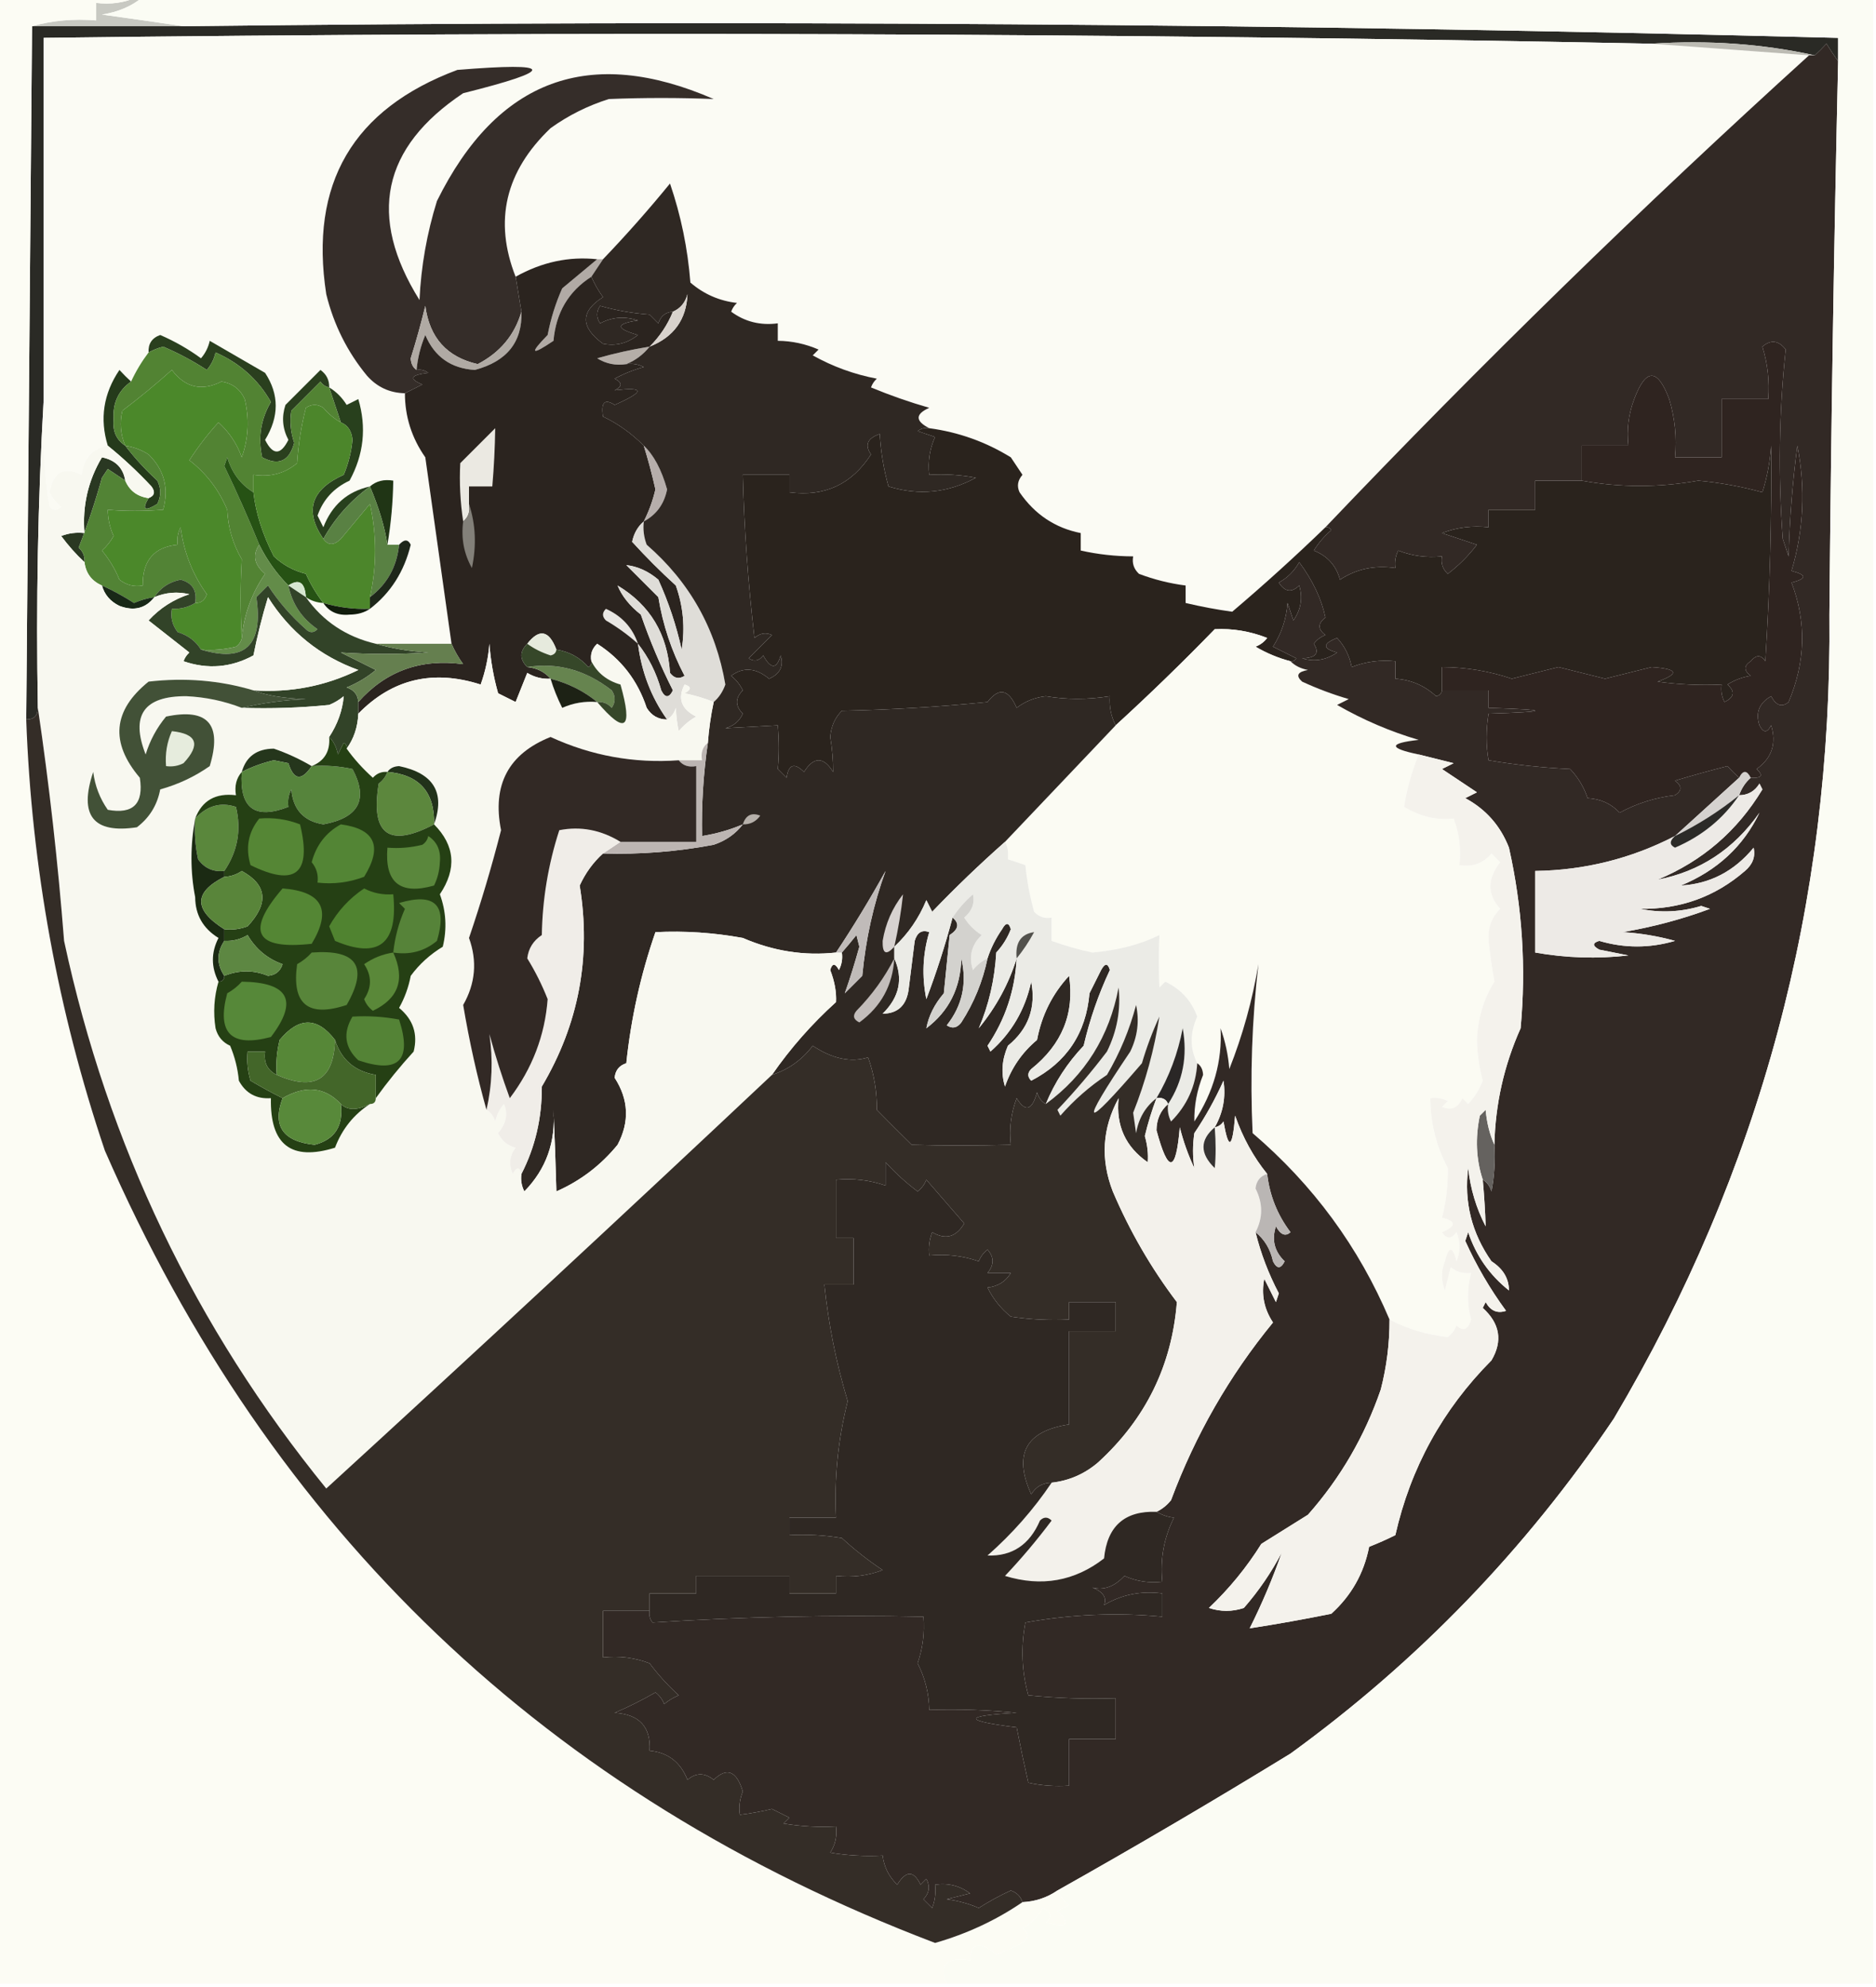 <?xml version="1.0" encoding="UTF-8"?>
<!DOCTYPE svg PUBLIC "-//W3C//DTD SVG 1.1//EN" "http://www.w3.org/Graphics/SVG/1.1/DTD/svg11.dtd">
<svg xmlns="http://www.w3.org/2000/svg" version="1.1" width="322px" height="341px" style="shape-rendering:geometricPrecision; text-rendering:geometricPrecision; image-rendering:optimizeQuality; fill-rule:evenodd; clip-rule:evenodd" xmlns:xlink="http://www.w3.org/1999/xlink">
<g><path style="opacity:1" fill="#c8c9c2" d="M 23.5,-0.5 C 23.833,-0.5 24.167,-0.5 24.5,-0.5C 22.628,1.062 20.295,2.062 17.5,2.5C 22.317,3.167 26.983,3.834 31.5,4.5C 22.833,4.5 14.167,4.5 5.5,4.5C 8.962,3.518 12.629,3.185 16.5,3.5C 16.5,2.5 16.5,1.5 16.5,0.5C 19.059,0.802 21.393,0.468 23.5,-0.5 Z"/></g>
<g><path style="opacity:1" fill="#2a2a25" d="M 315.5,10.5 C 314.842,9.602 314.176,8.602 313.5,7.5C 312.818,8.243 312.151,8.909 311.5,9.5C 302.56,7.528 293.227,6.861 283.5,7.5C 191.504,5.678 99.504,5.344 7.5,6.5C 7.5,27.167 7.5,47.833 7.5,68.5C 6.503,85.992 6.17,103.659 6.5,121.5C 6.5,122.833 5.833,123.5 4.5,123.5C 4.844,83.833 5.178,44.167 5.5,4.5C 14.167,4.5 22.833,4.5 31.5,4.5C 126.185,3.391 220.852,4.057 315.5,6.5C 315.5,7.833 315.5,9.167 315.5,10.5 Z"/></g>
<g><path style="opacity:1" fill="#fbfbf4" d="M 283.5,7.5 C 292.5,8.167 301.5,8.833 310.5,9.5C 281.893,35.439 254.226,62.439 227.5,90.5C 222.336,95.496 217.003,100.329 211.5,105C 208.888,104.641 206.221,104.141 203.5,103.5C 203.5,102.5 203.5,101.5 203.5,100.5C 200.762,100.149 198.096,99.482 195.5,98.5C 194.614,97.675 194.281,96.675 194.5,95.5C 191.455,95.492 188.455,95.159 185.5,94.5C 185.5,93.5 185.5,92.5 185.5,91.5C 181.114,90.634 177.614,88.301 175,84.5C 174.508,83.451 174.674,82.451 175.5,81.5C 174.833,80.5 174.167,79.5 173.5,78.5C 169.206,75.846 164.539,74.179 159.5,73.5C 157.069,72.259 157.069,71.092 159.5,70C 156.092,69.02 152.758,67.853 149.5,66.5C 149.709,65.914 150.043,65.414 150.5,65C 146.615,64.261 142.948,62.927 139.5,61C 139.833,60.667 140.167,60.333 140.5,60C 138.26,59.023 135.927,58.523 133.5,58.5C 133.5,57.5 133.5,56.5 133.5,55.5C 130.518,55.896 127.851,55.229 125.5,53.5C 125.709,52.914 126.043,52.414 126.5,52C 123.461,51.647 120.795,50.48 118.5,48.5C 118.044,42.653 116.878,36.987 115,31.5C 111.301,36.027 107.468,40.361 103.5,44.5C 103.167,44.5 102.833,44.5 102.5,44.5C 97.666,43.979 93,44.979 88.5,47.5C 84.73,37.912 86.73,29.412 94.5,22C 97.554,19.806 100.888,18.14 104.5,17C 110.514,16.76 116.514,16.76 122.5,17C 101.184,7.735 85.351,13.568 75,34.5C 73.274,40.037 72.274,45.704 72,51.5C 63.05,37.142 65.55,25.309 79.5,16C 95.627,11.966 95.294,10.633 78.5,12C 60.564,18.701 53.064,31.535 56,50.5C 57.279,55.725 59.612,60.391 63,64.5C 64.734,66.451 66.901,67.451 69.5,67.5C 69.502,71.511 70.668,75.178 73,78.5C 74.502,89.189 76.002,99.855 77.5,110.5C 73.167,110.5 68.833,110.5 64.5,110.5C 59.425,109.306 55.425,106.639 52.5,102.5C 53.391,103.11 54.391,103.443 55.5,103.5C 56.492,105.026 57.992,105.693 60,105.5C 61.385,105.486 62.551,105.152 63.5,104.5C 67.043,101.779 69.377,98.113 70.5,93.5C 70.03,92.537 69.364,92.537 68.5,93.5C 67.833,93.5 67.167,93.5 66.5,93.5C 67.114,89.865 67.448,86.198 67.5,82.5C 65.901,82.232 64.568,82.566 63.5,83.5C 59.647,84.345 56.98,86.679 55.5,90.5C 55.167,89.833 54.833,89.167 54.5,88.5C 55.462,85.755 57.295,83.755 60,82.5C 62.441,78.031 62.941,73.365 61.5,68.5C 60.833,68.833 60.167,69.167 59.5,69.5C 58.712,68.23 57.712,67.23 56.5,66.5C 56.539,65.244 56.039,64.244 55,63.5C 53,65.5 51,67.5 49,69.5C 48.313,71.567 48.48,73.567 49.5,75.5C 48.167,78.167 46.833,78.167 45.5,75.5C 47.931,71.532 47.931,67.699 45.5,64C 42.333,62.167 39.167,60.333 36,58.5C 35.751,59.624 35.251,60.624 34.5,61.5C 32.33,59.914 29.996,58.58 27.5,57.5C 26.081,58.005 25.415,59.005 25.5,60.5C 24.313,62.072 23.313,63.739 22.5,65.5C 21.849,64.909 21.182,64.243 20.5,63.5C 17.752,67.562 17.085,71.895 18.5,76.5C 15.848,76.991 14.348,78.658 14,81.5C 10.992,79.968 9.158,80.968 8.5,84.5C 8.977,85.478 9.643,86.311 10.5,87C 9.833,87.667 9.167,87.667 8.5,87C 7.524,80.924 7.19,74.758 7.5,68.5C 7.5,47.833 7.5,27.167 7.5,6.5C 99.504,5.344 191.504,5.678 283.5,7.5 Z"/></g>
<g><path style="opacity:1" fill="#bcbbb3" d="M 283.5,7.5 C 293.227,6.861 302.56,7.528 311.5,9.5C 311.167,9.5 310.833,9.5 310.5,9.5C 301.5,8.833 292.5,8.167 283.5,7.5 Z"/></g>
<g><path style="opacity:1" fill="#352d29" d="M 88.5,47.5 C 88.833,49.5 89.167,51.5 89.5,53.5C 88.341,57.503 85.841,60.503 82,62.5C 76.72,61.305 73.72,57.972 73,52.5C 72.268,55.529 71.435,58.529 70.5,61.5C 70.543,62.416 70.876,63.083 71.5,63.5C 72.239,63.369 72.906,63.536 73.5,64C 70.456,64.359 70.122,65.025 72.5,66C 71.473,66.513 70.473,67.013 69.5,67.5C 66.901,67.451 64.734,66.451 63,64.5C 59.612,60.391 57.279,55.725 56,50.5C 53.064,31.535 60.564,18.701 78.5,12C 95.294,10.633 95.627,11.966 79.5,16C 65.55,25.309 63.05,37.142 72,51.5C 72.274,45.704 73.274,40.037 75,34.5C 85.351,13.568 101.184,7.735 122.5,17C 116.514,16.76 110.514,16.76 104.5,17C 100.888,18.14 97.554,19.806 94.5,22C 86.73,29.412 84.73,37.912 88.5,47.5 Z"/></g>
<g><path style="opacity:1" fill="#b1aaa5" d="M 102.5,44.5 C 102.833,44.5 103.167,44.5 103.5,44.5C 102.833,45.5 102.167,46.5 101.5,47.5C 97.588,50.001 95.421,53.667 95,58.5C 91.163,61.085 90.829,60.751 94,57.5C 94.526,54.728 95.359,52.062 96.5,49.5C 98.519,47.81 100.519,46.144 102.5,44.5 Z"/></g>
<g><path style="opacity:1" fill="#b0aaa4" d="M 89.5,53.5 C 89.671,58.703 87.005,62.036 81.5,63.5C 77.417,63.248 74.584,61.248 73,57.5C 72.187,59.436 71.687,61.436 71.5,63.5C 70.876,63.083 70.543,62.416 70.5,61.5C 71.435,58.529 72.268,55.529 73,52.5C 73.72,57.972 76.72,61.305 82,62.5C 85.841,60.503 88.341,57.503 89.5,53.5 Z"/></g>
<g><path style="opacity:1" fill="#2a3f1e" d="M 56.5,66.5 C 55.883,66.389 55.383,66.056 55,65.5C 53.333,67.167 51.667,68.833 50,70.5C 49.708,72.326 49.875,74.159 50.5,76C 49.66,79.165 47.827,79.999 45,78.5C 44.253,75.147 44.753,71.98 46.5,69C 44.317,65.154 41.15,62.321 37,60.5C 36.751,61.624 36.251,62.624 35.5,63.5C 33.116,61.949 30.616,60.615 28,59.5C 27.098,59.743 26.265,60.077 25.5,60.5C 25.415,59.005 26.081,58.005 27.5,57.5C 29.996,58.58 32.33,59.914 34.5,61.5C 35.251,60.624 35.751,59.624 36,58.5C 39.167,60.333 42.333,62.167 45.5,64C 47.931,67.699 47.931,71.532 45.5,75.5C 46.833,78.167 48.167,78.167 49.5,75.5C 48.48,73.567 48.313,71.567 49,69.5C 51,67.5 53,65.5 55,63.5C 56.039,64.244 56.539,65.244 56.5,66.5 Z"/></g>
<g><path style="opacity:1" fill="#b5aea8" d="M 111.5,59.5 C 110.41,60.857 109.076,61.857 107.5,62.5C 105.712,62.785 104.045,62.452 102.5,61.5C 105.478,60.648 108.478,59.981 111.5,59.5 Z"/></g>
<g><path style="opacity:1" fill="#2b241f" d="M 102.5,44.5 C 100.519,46.144 98.519,47.81 96.5,49.5C 95.359,52.062 94.526,54.728 94,57.5C 90.829,60.751 91.163,61.085 95,58.5C 95.421,53.667 97.588,50.001 101.5,47.5C 102.028,48.721 102.695,49.887 103.5,51C 99.595,53.475 99.595,56.142 103.5,59C 105.684,59.442 107.684,58.942 109.5,57.5C 105.639,56.402 105.639,55.569 109.5,55C 107.231,54.242 105.064,54.409 103,55.5C 102.333,54.5 102.333,53.5 103,52.5C 105.74,53.282 108.574,53.782 111.5,54C 112,54.5 112.5,55 113,55.5C 113.417,54.244 114.25,53.577 115.5,53.5C 114.585,55.754 113.252,57.754 111.5,59.5C 108.478,59.981 105.478,60.648 102.5,61.5C 104.045,62.452 105.712,62.785 107.5,62.5C 108.552,62.35 109.552,62.517 110.5,63C 108.754,63.471 107.087,64.138 105.5,65C 106.833,65.667 106.833,66.333 105.5,67C 110.702,66.371 110.702,67.204 105.5,69.5C 103.786,68.391 103.119,69.058 103.5,71.5C 106.08,72.735 108.413,74.401 110.5,76.5C 111.262,78.956 111.929,81.456 112.5,84C 112.046,85.939 111.379,87.772 110.5,89.5C 109.475,90.374 108.808,91.54 108.5,93C 110.869,95.607 113.369,98.107 116,100.5C 117.277,104.097 117.61,107.764 117,111.5C 116.088,107.361 114.754,103.361 113,99.5C 111.29,98.055 109.456,97.222 107.5,97C 109.333,98.833 111.167,100.667 113,102.5C 113.772,107.26 115.272,111.76 117.5,116C 116.551,116.617 115.718,116.451 115,115.5C 114.579,108.849 111.579,103.849 106,100.5C 106.746,102.32 108.079,103.987 110,105.5C 111.549,109.99 113.383,114.323 115.5,118.5C 114.833,119.833 114.167,119.833 113.5,118.5C 112.663,115.493 111.33,112.826 109.5,110.5C 110.117,115.357 111.784,119.69 114.5,123.5C 112.983,123.489 111.816,122.823 111,121.5C 109.443,116.785 106.61,113.118 102.5,110.5C 101.614,111.325 101.281,112.325 101.5,113.5C 101.565,113.938 101.399,114.272 101,114.5C 99.512,112.84 97.679,111.84 95.5,111.5C 94.239,108.18 92.572,107.846 90.5,110.5C 89.167,111.833 89.167,113.167 90.5,114.5C 92.153,114.66 93.486,115.326 94.5,116.5C 93.07,116.579 91.736,116.246 90.5,115.5C 89.833,117.167 89.167,118.833 88.5,120.5C 87.5,120 86.5,119.5 85.5,119C 84.718,116.26 84.218,113.426 84,110.5C 83.814,112.9 83.314,115.234 82.5,117.5C 74.32,114.878 67.32,116.544 61.5,122.5C 61.5,121.833 61.5,121.167 61.5,120.5C 66.228,115.178 72.228,113.012 79.5,114C 78.695,112.887 78.028,111.721 77.5,110.5C 76.002,99.855 74.502,89.189 73,78.5C 70.668,75.178 69.502,71.511 69.5,67.5C 70.473,67.013 71.473,66.513 72.5,66C 70.122,65.025 70.456,64.359 73.5,64C 72.906,63.536 72.239,63.369 71.5,63.5C 71.687,61.436 72.187,59.436 73,57.5C 74.584,61.248 77.417,63.248 81.5,63.5C 87.005,62.036 89.671,58.703 89.5,53.5C 89.167,51.5 88.833,49.5 88.5,47.5C 93,44.979 97.666,43.979 102.5,44.5 Z"/></g>
<g><path style="opacity:1" fill="#4b882a" d="M 41.5,109.5 C 41.389,110.117 41.056,110.617 40.5,111C 38.527,111.495 36.527,111.662 34.5,111.5C 33.594,110.035 32.261,109.035 30.5,108.5C 29.571,107.311 29.238,105.978 29.5,104.5C 30.959,104.567 32.292,104.234 33.5,103.5C 34.497,103.53 35.164,103.03 35.5,102C 33.033,98.563 31.533,94.73 31,90.5C 30.517,91.448 30.351,92.448 30.5,93.5C 26.446,93.886 24.446,96.22 24.5,100.5C 23.022,100.762 21.689,100.429 20.5,99.5C 19.752,97.668 18.752,96.001 17.5,94.5C 18.311,93.784 18.978,92.95 19.5,92C 18.852,90.56 18.519,89.06 18.5,87.5C 21.489,87.758 24.656,87.758 28,87.5C 29.027,83.82 28.194,80.653 25.5,78C 24.255,77.209 22.922,76.709 21.5,76.5C 20.677,74.545 20.51,72.545 21,70.5C 23.925,68.286 26.759,65.953 29.5,63.5C 31.78,66.538 34.613,67.205 38,65.5C 39.889,65.785 41.223,66.785 42,68.5C 42.824,71.882 42.657,75.216 41.5,78.5C 40.663,76.156 39.329,74.156 37.5,72.5C 35.673,74.5 34.006,76.667 32.5,79C 35.399,81.238 37.566,84.071 39,87.5C 39.147,90.571 39.98,93.404 41.5,96C 41.242,100.375 41.242,104.875 41.5,109.5 Z"/></g>
<g><path style="opacity:1" fill="#253a1b" d="M 22.5,65.5 C 20.32,67.031 19.32,69.198 19.5,72C 19.307,74.008 19.974,75.508 21.5,76.5C 23.127,78.63 24.96,80.63 27,82.5C 27.667,83.833 27.667,85.167 27,86.5C 24.822,87.84 24.322,87.507 25.5,85.5C 26.525,85.103 26.692,84.437 26,83.5C 23.63,80.961 21.13,78.628 18.5,76.5C 17.085,71.895 17.752,67.562 20.5,63.5C 21.182,64.243 21.849,64.909 22.5,65.5 Z"/></g>
<g><path style="opacity:1" fill="#28401d" d="M 56.5,66.5 C 57.712,67.23 58.712,68.23 59.5,69.5C 60.167,69.167 60.833,68.833 61.5,68.5C 62.941,73.365 62.441,78.031 60,82.5C 57.295,83.755 55.462,85.755 54.5,88.5C 54.833,89.167 55.167,89.833 55.5,90.5C 56.98,86.679 59.647,84.345 63.5,83.5C 60.146,85.943 57.48,88.943 55.5,92.5C 52.211,87.687 53.378,84.021 59,81.5C 59.808,79.577 60.308,77.577 60.5,75.5C 60.36,73.97 59.694,72.97 58.5,72.5C 57.833,70.5 57.167,68.5 56.5,66.5 Z"/></g>
<g><path style="opacity:1" fill="#ebe9e2" d="M 80.5,86.5 C 80.737,87.791 80.404,88.791 79.5,89.5C 78.995,86.159 78.828,82.826 79,79.5C 81,77.5 83,75.5 85,73.5C 84.954,76.8 84.788,80.134 84.5,83.5C 83.167,83.5 81.833,83.5 80.5,83.5C 80.5,84.5 80.5,85.5 80.5,86.5 Z"/></g>
<g><path style="opacity:1" fill="#2a3822" d="M 21.5,82.5 C 20.518,81.859 19.518,81.192 18.5,80.5C 18.167,81 17.833,81.5 17.5,82C 16.351,86.142 15.017,90.142 13.5,94C 14.252,94.671 14.586,95.504 14.5,96.5C 13.066,95.167 11.733,93.667 10.5,92C 11.793,91.51 13.127,91.343 14.5,91.5C 14.118,86.835 15.118,82.501 17.5,78.5C 19.808,78.966 21.142,80.299 21.5,82.5 Z"/></g>
<g><path style="opacity:1" fill="#528333" d="M 56.5,66.5 C 57.167,68.5 57.833,70.5 58.5,72.5C 57.373,71.878 56.373,71.045 55.5,70C 54.5,69.333 53.5,69.333 52.5,70C 51.712,73.076 51.212,76.242 51,79.5C 48.865,81.278 46.365,81.945 43.5,81.5C 43.5,82.5 43.5,83.5 43.5,84.5C 41.314,83.177 39.814,81.177 39,78.5C 38.833,79 38.667,79.5 38.5,80C 40.649,84.463 42.649,88.963 44.5,93.5C 43.288,95.264 43.621,96.93 45.5,98.5C 43.205,101.838 41.872,105.505 41.5,109.5C 41.242,104.875 41.242,100.375 41.5,96C 39.98,93.404 39.147,90.571 39,87.5C 37.566,84.071 35.399,81.238 32.5,79C 34.006,76.667 35.673,74.5 37.5,72.5C 39.329,74.156 40.663,76.156 41.5,78.5C 42.657,75.216 42.824,71.882 42,68.5C 41.223,66.785 39.889,65.785 38,65.5C 34.613,67.205 31.78,66.538 29.5,63.5C 26.759,65.953 23.925,68.286 21,70.5C 20.51,72.545 20.677,74.545 21.5,76.5C 19.974,75.508 19.307,74.008 19.5,72C 19.32,69.198 20.32,67.031 22.5,65.5C 23.313,63.739 24.313,62.072 25.5,60.5C 26.265,60.077 27.098,59.743 28,59.5C 30.616,60.615 33.116,61.949 35.5,63.5C 36.251,62.624 36.751,61.624 37,60.5C 41.15,62.321 44.317,65.154 46.5,69C 44.753,71.98 44.253,75.147 45,78.5C 47.827,79.999 49.66,79.165 50.5,76C 49.875,74.159 49.708,72.326 50,70.5C 51.667,68.833 53.333,67.167 55,65.5C 55.383,66.056 55.883,66.389 56.5,66.5 Z"/></g>
<g><path style="opacity:1" fill="#2a231d" d="M 159.5,73.5 C 164.539,74.179 169.206,75.846 173.5,78.5C 174.167,79.5 174.833,80.5 175.5,81.5C 174.674,82.451 174.508,83.451 175,84.5C 177.614,88.301 181.114,90.634 185.5,91.5C 185.5,92.5 185.5,93.5 185.5,94.5C 188.455,95.159 191.455,95.492 194.5,95.5C 194.281,96.675 194.614,97.675 195.5,98.5C 198.096,99.482 200.762,100.149 203.5,100.5C 203.5,101.5 203.5,102.5 203.5,103.5C 206.221,104.141 208.888,104.641 211.5,105C 217.003,100.329 222.336,95.496 227.5,90.5C 227.938,90.435 228.272,90.601 228.5,91C 227.313,92.019 226.313,93.186 225.5,94.5C 227.839,95.418 229.339,97.084 230,99.5C 232.804,97.656 235.97,96.989 239.5,97.5C 239.351,96.448 239.517,95.448 240,94.5C 242.381,95.435 244.881,95.768 247.5,95.5C 247.281,96.675 247.614,97.675 248.5,98.5C 250.386,97.07 252.053,95.403 253.5,93.5C 251.5,92.833 249.5,92.167 247.5,91.5C 250.086,90.52 252.753,90.187 255.5,90.5C 255.5,89.5 255.5,88.5 255.5,87.5C 258.167,87.5 260.833,87.5 263.5,87.5C 263.5,85.833 263.5,84.167 263.5,82.5C 266.167,82.5 268.833,82.5 271.5,82.5C 278.105,83.708 284.772,83.708 291.5,82.5C 295.238,82.845 298.905,83.512 302.5,84.5C 303.318,81.893 303.818,79.226 304,76.5C 304.121,88.834 303.788,101.167 303,113.5C 302.259,112.359 301.425,112.359 300.5,113.5C 299.289,114.274 299.289,115.107 300.5,116C 299.062,116.219 297.729,116.719 296.5,117.5C 297.855,118.675 297.688,119.675 296,120.5C 295.517,119.552 295.351,118.552 295.5,117.5C 291.818,117.665 288.152,117.499 284.5,117C 288.333,115.631 287.999,114.797 283.5,114.5C 280.833,115.167 278.167,115.833 275.5,116.5C 272.833,115.833 270.167,115.167 267.5,114.5C 264.833,115.167 262.167,115.833 259.5,116.5C 255.593,115.189 251.593,114.522 247.5,114.5C 247.5,115.833 247.5,117.167 247.5,118.5C 247.44,119.043 247.107,119.376 246.5,119.5C 244.502,117.666 242.168,116.666 239.5,116.5C 239.5,115.5 239.5,114.5 239.5,113.5C 236.881,113.232 234.381,113.565 232,114.5C 231.64,112.579 230.806,110.912 229.5,109.5C 226.972,110.498 226.972,111.331 229.5,112C 227.635,113.301 225.635,113.635 223.5,113C 225.883,112.935 226.55,112.102 225.5,110.5C 226.025,109.808 226.692,109.308 227.5,109C 226.167,108 226.167,107 227.5,106C 226.829,102.806 225.329,99.639 223,96.5C 222.167,98 221,99.167 219.5,100C 220.536,101.617 221.703,101.784 223,100.5C 223.635,102.635 223.301,104.635 222,106.5C 221.667,105.5 221.333,104.5 221,103.5C 220.79,106.234 219.956,108.734 218.5,111C 219.833,111.667 221.167,112.333 222.5,113C 222.272,113.399 221.938,113.565 221.5,113.5C 219.407,112.955 217.407,112.122 215.5,111C 216.308,110.692 216.975,110.192 217.5,109.5C 214.553,108.342 211.553,107.842 208.5,108C 202.965,113.703 197.298,119.203 191.5,124.5C 190.699,122.958 190.366,121.292 190.5,119.5C 186.695,120.102 183.028,120.102 179.5,119.5C 177.616,119.716 175.949,120.383 174.5,121.5C 173.123,118.274 171.457,117.941 169.5,120.5C 161.187,121.332 152.853,121.832 144.5,122C 143.316,123.18 142.649,124.68 142.5,126.5C 142.845,128.566 143.012,130.566 143,132.5C 141.343,129.84 139.676,129.84 138,132.5C 136.354,130.859 135.354,131.193 135,133.5C 134.5,133 134,132.5 133.5,132C 133.737,129.712 133.737,127.212 133.5,124.5C 130.447,124.681 127.447,124.848 124.5,125C 125.91,124.632 126.91,123.799 127.5,122.5C 126.167,121.167 126.167,119.833 127.5,118.5C 127.023,117.522 126.357,116.689 125.5,116C 127.565,114.457 129.732,114.623 132,116.5C 133.885,115.687 134.551,114.353 134,112.5C 133.309,114.891 132.309,114.891 131,112.5C 130.282,113.451 129.449,113.617 128.5,113C 129.833,111.667 131.167,110.333 132.5,109C 131.451,108.508 130.451,108.674 129.5,109.5C 128.397,100.056 127.731,90.723 127.5,81.5C 130.167,81.5 132.833,81.5 135.5,81.5C 135.5,82.5 135.5,83.5 135.5,84.5C 141.536,85.3 146.203,83.133 149.5,78C 148.378,76.387 148.878,75.22 151,74.5C 151.179,77.553 151.679,80.553 152.5,83.5C 157.718,85.112 162.718,84.612 167.5,82C 164.854,81.503 162.187,81.336 159.5,81.5C 159.244,79.207 159.577,77.041 160.5,75C 159.5,74.667 158.5,74.333 157.5,74C 158.094,73.536 158.761,73.369 159.5,73.5 Z"/></g>
<g><path style="opacity:1" fill="#265214" d="M 43.5,84.5 C 43.897,88.073 45.063,91.739 47,95.5C 48.552,96.966 50.386,97.966 52.5,98.5C 53.32,100.319 54.32,101.986 55.5,103.5C 54.391,103.443 53.391,103.11 52.5,102.5C 52.332,99.949 51.332,99.282 49.5,100.5C 47.478,98.469 45.811,96.135 44.5,93.5C 42.649,88.963 40.649,84.463 38.5,80C 38.667,79.5 38.833,79 39,78.5C 39.814,81.177 41.314,83.177 43.5,84.5 Z"/></g>
<g><path style="opacity:1" fill="#203515" d="M 63.5,83.5 C 64.568,82.566 65.901,82.232 67.5,82.5C 67.448,86.198 67.114,89.865 66.5,93.5C 66.045,90.486 65.045,87.153 63.5,83.5 Z"/></g>
<g><path style="opacity:1" fill="#b6aeab" d="M 110.5,89.5 C 111.379,87.772 112.046,85.939 112.5,84C 111.929,81.456 111.262,78.956 110.5,76.5C 112.203,78.096 113.536,80.596 114.5,84C 114.006,86.505 112.672,88.339 110.5,89.5 Z"/></g>
<g><path style="opacity:1" fill="#598143" d="M 63.5,83.5 C 65.045,87.153 66.045,90.486 66.5,93.5C 67.167,93.5 67.833,93.5 68.5,93.5C 68.116,97.272 66.45,100.272 63.5,102.5C 64.679,97.172 64.679,91.838 63.5,86.5C 61.833,88.5 60.167,90.5 58.5,92.5C 57.313,93.653 56.313,93.653 55.5,92.5C 57.48,88.943 60.146,85.943 63.5,83.5 Z"/></g>
<g><path style="opacity:1" fill="#528335" d="M 21.5,76.5 C 22.922,76.709 24.255,77.209 25.5,78C 28.194,80.653 29.027,83.82 28,87.5C 24.656,87.758 21.489,87.758 18.5,87.5C 18.519,89.06 18.852,90.56 19.5,92C 18.978,92.95 18.311,93.784 17.5,94.5C 18.752,96.001 19.752,97.668 20.5,99.5C 21.689,100.429 23.022,100.762 24.5,100.5C 24.446,96.22 26.446,93.886 30.5,93.5C 30.351,92.448 30.517,91.448 31,90.5C 31.533,94.73 33.033,98.563 35.5,102C 35.164,103.03 34.497,103.53 33.5,103.5C 33.853,101.365 33.02,100.032 31,99.5C 29.019,99.898 27.519,100.899 26.5,102.5C 25.305,102.678 24.139,103.011 23,103.5C 21.235,102.368 19.402,101.368 17.5,100.5C 15.738,99.738 14.738,98.404 14.5,96.5C 14.586,95.504 14.252,94.671 13.5,94C 15.017,90.142 16.351,86.142 17.5,82C 17.833,81.5 18.167,81 18.5,80.5C 19.518,81.192 20.518,81.859 21.5,82.5C 22.236,84.229 23.57,85.229 25.5,85.5C 24.322,87.507 24.822,87.84 27,86.5C 27.667,85.167 27.667,83.833 27,82.5C 24.96,80.63 23.127,78.63 21.5,76.5 Z"/></g>
<g><path style="opacity:1" fill="#4c862b" d="M 58.5,72.5 C 59.694,72.97 60.36,73.97 60.5,75.5C 60.308,77.577 59.808,79.577 59,81.5C 53.378,84.021 52.211,87.687 55.5,92.5C 56.313,93.653 57.313,93.653 58.5,92.5C 60.167,90.5 61.833,88.5 63.5,86.5C 64.679,91.838 64.679,97.172 63.5,102.5C 63.5,103.167 63.5,103.833 63.5,104.5C 60.763,104.599 58.096,104.265 55.5,103.5C 54.32,101.986 53.32,100.319 52.5,98.5C 50.386,97.966 48.552,96.966 47,95.5C 45.063,91.739 43.897,88.073 43.5,84.5C 43.5,83.5 43.5,82.5 43.5,81.5C 46.365,81.945 48.865,81.278 51,79.5C 51.212,76.242 51.712,73.076 52.5,70C 53.5,69.333 54.5,69.333 55.5,70C 56.373,71.045 57.373,71.878 58.5,72.5 Z"/></g>
<g><path style="opacity:1" fill="#838079" d="M 80.5,86.5 C 81.643,89.976 81.81,93.642 81,97.5C 79.625,95.063 79.125,92.397 79.5,89.5C 80.404,88.791 80.737,87.791 80.5,86.5 Z"/></g>
<g><path style="opacity:1" fill="#638c49" d="M 44.5,93.5 C 45.811,96.135 47.478,98.469 49.5,100.5C 50.133,103.643 51.8,106.143 54.5,108C 53.833,108.667 53.167,108.667 52.5,108C 49.979,105.78 47.812,103.28 46,100.5C 45.333,101.167 44.667,101.833 44,102.5C 45.217,110.797 42.05,113.797 34.5,111.5C 36.527,111.662 38.527,111.495 40.5,111C 41.056,110.617 41.389,110.117 41.5,109.5C 41.872,105.505 43.205,101.838 45.5,98.5C 43.621,96.93 43.288,95.264 44.5,93.5 Z"/></g>
<g><path style="opacity:1" fill="#d6e7d0" d="M 49.5,100.5 C 51.332,99.282 52.332,99.949 52.5,102.5C 51.5,101.833 50.5,101.167 49.5,100.5 Z"/></g>
<g><path style="opacity:1" fill="#182817" d="M 17.5,100.5 C 19.402,101.368 21.235,102.368 23,103.5C 24.139,103.011 25.305,102.678 26.5,102.5C 24.989,104.441 22.989,104.941 20.5,104C 18.937,103.241 17.937,102.074 17.5,100.5 Z"/></g>
<g><path style="opacity:1" fill="#1e271a" d="M 63.5,104.5 C 63.5,103.833 63.5,103.167 63.5,102.5C 66.45,100.272 68.116,97.272 68.5,93.5C 69.364,92.537 70.03,92.537 70.5,93.5C 69.377,98.113 67.043,101.779 63.5,104.5 Z"/></g>
<g><path style="opacity:1" fill="#111c0c" d="M 55.5,103.5 C 58.096,104.265 60.763,104.599 63.5,104.5C 62.551,105.152 61.385,105.486 60,105.5C 57.992,105.693 56.492,105.026 55.5,103.5 Z"/></g>
<g><path style="opacity:1" fill="#e9e7e3" d="M 109.5,110.5 C 107.825,108.998 105.992,107.665 104,106.5C 103.333,105.833 103.333,105.167 104,104.5C 106.744,105.74 108.577,107.74 109.5,110.5 Z"/></g>
<g><path style="opacity:1" fill="#e6eadd" d="M 95.5,111.5 C 95.44,112.043 95.107,112.376 94.5,112.5C 92.975,112.006 91.641,111.339 90.5,110.5C 92.572,107.846 94.239,108.18 95.5,111.5 Z"/></g>
<g><path style="opacity:1" fill="#dfddd8" d="M 110.5,89.5 C 110.343,90.873 110.51,92.207 111,93.5C 118.366,99.9 122.866,107.901 124.5,117.5C 124.058,118.739 123.391,119.739 122.5,120.5C 120.914,119.852 119.247,119.352 117.5,119C 118.696,118.346 118.696,117.846 117.5,117.5C 116.272,119.898 116.938,121.732 119.5,123C 118.354,123.645 117.354,124.478 116.5,125.5C 116.251,124.418 116.085,123.085 116,121.5C 115.722,122.416 115.222,123.082 114.5,123.5C 111.784,119.69 110.117,115.357 109.5,110.5C 111.33,112.826 112.663,115.493 113.5,118.5C 114.167,119.833 114.833,119.833 115.5,118.5C 113.383,114.323 111.549,109.99 110,105.5C 108.079,103.987 106.746,102.32 106,100.5C 111.579,103.849 114.579,108.849 115,115.5C 115.718,116.451 116.551,116.617 117.5,116C 115.272,111.76 113.772,107.26 113,102.5C 111.167,100.667 109.333,98.833 107.5,97C 109.456,97.222 111.29,98.055 113,99.5C 114.754,103.361 116.088,107.361 117,111.5C 117.61,107.764 117.277,104.097 116,100.5C 113.369,98.107 110.869,95.607 108.5,93C 108.808,91.54 109.475,90.374 110.5,89.5 Z"/></g>
<g><path style="opacity:1" fill="#fbfbf3" d="M 221.5,113.5 C 222.263,114.268 223.263,114.768 224.5,115C 222.699,115.317 222.366,115.984 223.5,117C 226.089,118.197 228.756,119.197 231.5,120C 230.833,120.333 230.167,120.667 229.5,121C 233.959,123.565 238.626,125.565 243.5,127C 238.304,127.581 238.304,128.415 243.5,129.5C 242.263,132.599 241.43,135.599 241,138.5C 243.802,140.176 246.636,140.842 249.5,140.5C 250.48,143.086 250.813,145.753 250.5,148.5C 252.766,148.859 254.599,148.192 256,146.5C 256.5,147 257,147.5 257.5,148C 255.248,150.859 255.248,153.525 257.5,156C 255.993,157.473 255.326,159.307 255.5,161.5C 255.751,163.845 256.085,166.178 256.5,168.5C 254.66,171.432 253.66,174.765 253.5,178.5C 253.559,180.891 253.893,183.225 254.5,185.5C 253.917,187.002 253.084,188.335 252,189.5C 251.667,189.167 251.333,188.833 251,188.5C 250.275,190.158 249.108,190.658 247.5,190C 247.833,189.667 248.167,189.333 248.5,189C 247.552,188.517 246.552,188.351 245.5,188.5C 245.52,192.736 246.52,196.736 248.5,200.5C 248.547,203.489 248.214,206.323 247.5,209C 249.991,209.626 249.991,210.459 247.5,211.5C 248.274,212.711 249.107,212.711 250,211.5C 250.667,213.167 250.667,214.833 250,216.5C 249.333,213.833 248.667,213.833 248,216.5C 247.333,218.167 247.333,219.833 248,221.5C 248.333,220.167 248.667,218.833 249,217.5C 250.011,218.337 251.178,218.67 252.5,218.5C 251.787,221.237 251.787,223.904 252.5,226.5C 251.965,228.271 251.131,228.604 250,227.5C 249.692,228.308 249.192,228.975 248.5,229.5C 244.88,229.1 241.547,228.1 238.5,226.5C 233.231,214.048 225.398,203.381 215,194.5C 214.547,184.769 214.88,175.102 216,165.5C 214.961,171.709 213.294,177.709 211,183.5C 210.814,181.1 210.314,178.766 209.5,176.5C 209.806,182.115 208.306,187.449 205,192.5C 204.947,189.798 205.447,187.131 206.5,184.5C 206.457,183.584 206.124,182.917 205.5,182.5C 204.224,179.97 204.224,177.303 205.5,174.5C 204.49,171.745 202.657,169.745 200,168.5C 199.667,168.833 199.333,169.167 199,169.5C 198.872,166.486 198.872,163.486 199,160.5C 195.727,162.116 191.894,163.116 187.5,163.5C 185.076,162.979 182.743,162.312 180.5,161.5C 180.5,160.167 180.5,158.833 180.5,157.5C 179.325,157.719 178.325,157.386 177.5,156.5C 176.77,153.891 176.27,151.224 176,148.5C 175,148.167 174,147.833 173,147.5C 173.109,146.231 172.942,145.231 172.5,144.5C 178.833,137.833 185.167,131.167 191.5,124.5C 197.298,119.203 202.965,113.703 208.5,108C 211.553,107.842 214.553,108.342 217.5,109.5C 216.975,110.192 216.308,110.692 215.5,111C 217.407,112.122 219.407,112.955 221.5,113.5 Z"/></g>
<g><path style="opacity:1" fill="#324328" d="M 33.5,103.5 C 32.292,104.234 30.959,104.567 29.5,104.5C 29.238,105.978 29.571,107.311 30.5,108.5C 32.261,109.035 33.594,110.035 34.5,111.5C 42.05,113.797 45.217,110.797 44,102.5C 44.667,101.833 45.333,101.167 46,100.5C 47.812,103.28 49.979,105.78 52.5,108C 53.167,108.667 53.833,108.667 54.5,108C 51.8,106.143 50.133,103.643 49.5,100.5C 50.5,101.167 51.5,101.833 52.5,102.5C 55.425,106.639 59.425,109.306 64.5,110.5C 67.305,111.319 70.305,111.819 73.5,112C 68.475,112.328 63.475,112.328 58.5,112C 60.5,113 62.5,114 64.5,115C 62.999,116.252 61.333,117.252 59.5,118C 60.756,118.417 61.423,119.25 61.5,120.5C 61.5,121.167 61.5,121.833 61.5,122.5C 61.405,124.786 60.738,126.786 59.5,128.5C 59.565,128.062 59.399,127.728 59,127.5C 58.667,128.167 58.333,128.833 58,129.5C 57.768,128.263 57.268,127.263 56.5,126.5C 57.946,124.296 58.78,121.963 59,119.5C 58.25,120.126 57.416,120.626 56.5,121C 51.511,121.499 46.511,121.666 41.5,121.5C 44.977,120.677 48.644,120.177 52.5,120C 48.72,119.875 45.72,119.375 43.5,118.5C 49.869,118.926 55.869,117.759 61.5,115C 54.919,112.621 49.752,108.455 46,102.5C 45.005,105.77 44.172,109.103 43.5,112.5C 39.658,114.593 35.658,114.927 31.5,113.5C 31.709,112.914 32.043,112.414 32.5,112C 30.167,110.167 27.833,108.333 25.5,106.5C 27.451,104.378 29.785,102.878 32.5,102C 30.455,101.51 28.455,101.677 26.5,102.5C 27.519,100.899 29.019,99.898 31,99.5C 33.02,100.032 33.853,101.365 33.5,103.5 Z"/></g>
<g><path style="opacity:1" fill="#2f2823" d="M 159.5,73.5 C 158.761,73.369 158.094,73.536 157.5,74C 158.5,74.333 159.5,74.667 160.5,75C 159.577,77.041 159.244,79.207 159.5,81.5C 162.187,81.336 164.854,81.503 167.5,82C 162.718,84.612 157.718,85.112 152.5,83.5C 151.679,80.553 151.179,77.553 151,74.5C 148.878,75.22 148.378,76.387 149.5,78C 146.203,83.133 141.536,85.3 135.5,84.5C 135.5,83.5 135.5,82.5 135.5,81.5C 132.833,81.5 130.167,81.5 127.5,81.5C 127.731,90.723 128.397,100.056 129.5,109.5C 130.451,108.674 131.451,108.508 132.5,109C 131.167,110.333 129.833,111.667 128.5,113C 129.449,113.617 130.282,113.451 131,112.5C 132.309,114.891 133.309,114.891 134,112.5C 134.551,114.353 133.885,115.687 132,116.5C 129.732,114.623 127.565,114.457 125.5,116C 126.357,116.689 127.023,117.522 127.5,118.5C 126.167,119.833 126.167,121.167 127.5,122.5C 126.91,123.799 125.91,124.632 124.5,125C 127.447,124.848 130.447,124.681 133.5,124.5C 133.737,127.212 133.737,129.712 133.5,132C 134,132.5 134.5,133 135,133.5C 135.354,131.193 136.354,130.859 138,132.5C 139.676,129.84 141.343,129.84 143,132.5C 143.012,130.566 142.845,128.566 142.5,126.5C 142.649,124.68 143.316,123.18 144.5,122C 152.853,121.832 161.187,121.332 169.5,120.5C 171.457,117.941 173.123,118.274 174.5,121.5C 175.949,120.383 177.616,119.716 179.5,119.5C 183.028,120.102 186.695,120.102 190.5,119.5C 190.366,121.292 190.699,122.958 191.5,124.5C 185.167,131.167 178.833,137.833 172.5,144.5C 168.202,148.296 164.036,152.296 160,156.5C 159.667,155.833 159.333,155.167 159,154.5C 157.724,157.599 155.89,160.266 153.5,162.5C 153.5,163.167 153.5,163.833 153.5,164.5C 155.054,167.985 154.387,171.152 151.5,174C 154.201,173.969 155.701,172.469 156,169.5C 156.333,166.833 156.667,164.167 157,161.5C 157.423,160.044 158.256,159.544 159.5,160C 158.374,163.744 158.207,167.577 159,171.5C 160.748,166.879 162.248,162.212 163.5,157.5C 164.713,158.497 164.546,159.497 163,160.5C 162.667,163.833 162.333,167.167 162,170.5C 160.398,172.369 159.398,174.369 159,176.5C 162.881,173.571 164.881,169.571 165,164.5C 166.011,168.781 165.177,172.614 162.5,176C 163.449,176.617 164.282,176.451 165,175.5C 167.181,172.125 168.681,168.458 169.5,164.5C 170.072,162.745 170.906,161.078 172,159.5C 172.654,158.304 173.154,158.304 173.5,159.5C 172.917,161.002 172.084,162.335 171,163.5C 170.73,168.136 169.73,172.469 168,176.5C 170.992,172.843 173.159,168.843 174.5,164.5C 174.214,169.983 172.548,174.983 169.5,179.5C 169.667,179.833 169.833,180.167 170,180.5C 173.63,177.3 175.963,173.3 177,168.5C 177.847,172.959 176.514,176.626 173,179.5C 171.961,181.901 171.794,184.234 172.5,186.5C 173.589,183.321 175.423,180.655 178,178.5C 178.799,174.254 180.633,170.588 183.5,167.5C 184.46,173.937 182.293,179.271 177,183.5C 176.333,184.167 176.333,184.833 177,185.5C 183.075,182.356 186.408,177.356 187,170.5C 187.667,169.167 188.333,167.833 189,166.5C 189.654,165.304 190.154,165.304 190.5,166.5C 188.541,170.669 187.041,175.002 186,179.5C 183.19,182.464 181.024,185.798 179.5,189.5C 178.778,189.082 178.278,188.416 178,187.5C 177.149,190.612 175.983,190.946 174.5,188.5C 173.52,191.086 173.187,193.753 173.5,196.5C 167.598,196.657 161.931,196.657 156.5,196.5C 154.509,194.543 152.509,192.543 150.5,190.5C 150.538,187.387 150.038,184.387 149,181.5C 146.041,182.413 142.875,181.746 139.5,179.5C 137.674,181.91 135.34,183.577 132.5,184.5C 135.689,179.907 139.356,175.741 143.5,172C 143.589,170.284 143.256,168.451 142.5,166.5C 142.846,165.304 143.346,165.304 144,166.5C 144.483,165.552 144.649,164.552 144.5,163.5C 145.315,162.571 146.148,161.571 147,160.5C 147.167,161.167 147.333,161.833 147.5,162.5C 146.713,165.351 145.88,168.017 145,170.5C 146,169.5 147,168.5 148,167.5C 148.591,161.199 149.924,155.199 152,149.5C 149.338,154.316 146.505,158.982 143.5,163.5C 138.071,164.097 132.738,163.263 127.5,161C 122.514,160.084 117.514,159.75 112.5,160C 109.972,167.282 108.305,174.782 107.5,182.5C 106.28,182.887 105.613,183.72 105.5,185C 107.914,188.737 108.081,192.571 106,196.5C 103.129,200.016 99.629,202.683 95.5,204.5C 95.378,199.925 95.212,195.258 95,190.5C 95.413,195.996 93.746,200.662 90,204.5C 89.517,203.552 89.35,202.552 89.5,201.5C 91.858,196.917 93.025,191.917 93,186.5C 99.338,175.805 101.505,164.305 99.5,152C 100.483,149.85 101.816,148.017 103.5,146.5C 109.888,146.688 116.222,146.188 122.5,145C 124.584,144.303 126.251,143.136 127.5,141.5C 125.254,142.455 122.921,143.122 120.5,143.5C 120.392,138.13 120.725,132.797 121.5,127.5C 121.674,125.139 122.007,122.806 122.5,120.5C 123.391,119.739 124.058,118.739 124.5,117.5C 122.866,107.901 118.366,99.9 111,93.5C 110.51,92.207 110.343,90.873 110.5,89.5C 112.672,88.339 114.006,86.505 114.5,84C 113.536,80.596 112.203,78.096 110.5,76.5C 108.413,74.401 106.08,72.735 103.5,71.5C 103.119,69.058 103.786,68.391 105.5,69.5C 110.702,67.204 110.702,66.371 105.5,67C 106.833,66.333 106.833,65.667 105.5,65C 107.087,64.138 108.754,63.471 110.5,63C 109.552,62.517 108.552,62.35 107.5,62.5C 109.076,61.857 110.41,60.857 111.5,59.5C 115.648,57.852 117.815,54.852 118,50.5C 117.623,51.942 116.79,52.942 115.5,53.5C 114.25,53.577 113.417,54.244 113,55.5C 112.5,55 112,54.5 111.5,54C 108.574,53.782 105.74,53.282 103,52.5C 102.333,53.5 102.333,54.5 103,55.5C 105.064,54.409 107.231,54.242 109.5,55C 105.639,55.569 105.639,56.402 109.5,57.5C 107.684,58.942 105.684,59.442 103.5,59C 99.595,56.142 99.595,53.475 103.5,51C 102.695,49.887 102.028,48.721 101.5,47.5C 102.167,46.5 102.833,45.5 103.5,44.5C 107.468,40.361 111.301,36.027 115,31.5C 116.878,36.987 118.044,42.653 118.5,48.5C 120.795,50.48 123.461,51.647 126.5,52C 126.043,52.414 125.709,52.914 125.5,53.5C 127.851,55.229 130.518,55.896 133.5,55.5C 133.5,56.5 133.5,57.5 133.5,58.5C 135.927,58.523 138.26,59.023 140.5,60C 140.167,60.333 139.833,60.667 139.5,61C 142.948,62.927 146.615,64.261 150.5,65C 150.043,65.414 149.709,65.914 149.5,66.5C 152.758,67.853 156.092,69.02 159.5,70C 157.069,71.092 157.069,72.259 159.5,73.5 Z"/></g>
<g><path style="opacity:1" fill="#d8d2cc" d="M 111.5,59.5 C 113.252,57.754 114.585,55.754 115.5,53.5C 116.79,52.942 117.623,51.942 118,50.5C 117.815,54.852 115.648,57.852 111.5,59.5 Z"/></g>
<g><path style="opacity:1" fill="#f8f8f0" d="M 7.5,68.5 C 7.19,74.758 7.524,80.924 8.5,87C 9.167,87.667 9.833,87.667 10.5,87C 9.643,86.311 8.977,85.478 8.5,84.5C 9.158,80.968 10.992,79.968 14,81.5C 14.348,78.658 15.848,76.991 18.5,76.5C 21.13,78.628 23.63,80.961 26,83.5C 26.692,84.437 26.525,85.103 25.5,85.5C 23.57,85.229 22.236,84.229 21.5,82.5C 21.142,80.299 19.808,78.966 17.5,78.5C 15.118,82.501 14.118,86.835 14.5,91.5C 13.127,91.343 11.793,91.51 10.5,92C 11.733,93.667 13.066,95.167 14.5,96.5C 14.738,98.404 15.738,99.738 17.5,100.5C 17.937,102.074 18.937,103.241 20.5,104C 22.989,104.941 24.989,104.441 26.5,102.5C 28.455,101.677 30.455,101.51 32.5,102C 29.785,102.878 27.451,104.378 25.5,106.5C 27.833,108.333 30.167,110.167 32.5,112C 32.043,112.414 31.709,112.914 31.5,113.5C 35.658,114.927 39.658,114.593 43.5,112.5C 44.172,109.103 45.005,105.77 46,102.5C 49.752,108.455 54.919,112.621 61.5,115C 55.869,117.759 49.869,118.926 43.5,118.5C 37.733,116.78 31.733,116.28 25.5,117C 19.366,121.947 18.866,127.447 24,133.5C 24.696,137.968 22.863,139.802 18.5,139C 17.137,137.055 16.303,134.888 16,132.5C 13.492,139.974 15.992,143.141 23.5,142C 25.662,140.355 26.995,138.188 27.5,135.5C 30.593,134.64 33.427,133.306 36,131.5C 38.18,124.321 35.68,121.487 28.5,123C 26.898,124.935 25.731,127.101 25,129.5C 22.363,122.785 24.697,119.452 32,119.5C 35.292,119.655 38.459,120.322 41.5,121.5C 46.511,121.666 51.511,121.499 56.5,121C 57.416,120.626 58.25,120.126 59,119.5C 58.78,121.963 57.946,124.296 56.5,126.5C 56.69,128.959 55.69,130.626 53.5,131.5C 51.448,130.29 49.282,129.29 47,128.5C 44.075,128.529 42.242,129.862 41.5,132.5C 40.566,133.568 40.232,134.901 40.5,136.5C 36.998,136.076 34.665,137.41 33.5,140.5C 32.651,145.107 32.651,149.607 33.5,154C 33.519,157.033 34.852,159.367 37.5,161C 36.221,163.498 36.221,165.998 37.5,168.5C 36.737,171.141 36.57,173.808 37,176.5C 37.368,177.91 38.201,178.91 39.5,179.5C 40.308,181.423 40.808,183.423 41,185.5C 42.174,187.671 44.007,188.671 46.5,188.5C 46.323,196.501 49.989,199.334 57.5,197C 58.714,193.807 60.714,191.307 63.5,189.5C 64.167,189.5 64.5,189.167 64.5,188.5C 66.483,185.739 68.65,183.072 71,180.5C 71.755,177.503 70.922,175.003 68.5,173C 69.459,171.293 70.125,169.459 70.5,167.5C 71.967,165.502 73.8,163.836 76,162.5C 76.742,159.438 76.575,156.438 75.5,153.5C 78.432,149.127 78.099,145.127 74.5,141.5C 76.442,136.06 74.442,132.727 68.5,131.5C 67.584,131.543 66.917,131.876 66.5,132.5C 65.504,132.414 64.671,132.748 64,133.5C 62.242,131.917 60.742,130.25 59.5,128.5C 60.738,126.786 61.405,124.786 61.5,122.5C 67.32,116.544 74.32,114.878 82.5,117.5C 83.314,115.234 83.814,112.9 84,110.5C 84.218,113.426 84.718,116.26 85.5,119C 86.5,119.5 87.5,120 88.5,120.5C 89.167,118.833 89.833,117.167 90.5,115.5C 91.736,116.246 93.07,116.579 94.5,116.5C 95.011,118.195 95.678,119.861 96.5,121.5C 98.409,120.652 100.409,120.318 102.5,120.5C 107.341,126.179 108.674,125.179 106.5,117.5C 104.185,116.84 102.519,115.507 101.5,113.5C 101.281,112.325 101.614,111.325 102.5,110.5C 106.61,113.118 109.443,116.785 111,121.5C 111.816,122.823 112.983,123.489 114.5,123.5C 115.222,123.082 115.722,122.416 116,121.5C 116.085,123.085 116.251,124.418 116.5,125.5C 117.354,124.478 118.354,123.645 119.5,123C 116.938,121.732 116.272,119.898 117.5,117.5C 118.696,117.846 118.696,118.346 117.5,119C 119.247,119.352 120.914,119.852 122.5,120.5C 122.007,122.806 121.674,125.139 121.5,127.5C 120.596,128.209 120.263,129.209 120.5,130.5C 119.167,130.5 117.833,130.5 116.5,130.5C 108.829,131.055 101.496,129.722 94.5,126.5C 87.281,129.378 84.447,134.712 86,142.5C 84.387,148.795 82.554,154.961 80.5,161C 81.938,164.981 81.604,168.815 79.5,172.5C 80.566,178.818 81.899,184.818 83.5,190.5C 84.222,190.918 84.722,191.584 85,192.5C 85.249,191.376 85.749,190.376 86.5,189.5C 87.223,191.164 86.89,192.831 85.5,194.5C 86.09,195.799 87.09,196.632 88.5,197C 87.446,198.388 87.28,199.888 88,201.5C 88.69,200.262 89.19,200.262 89.5,201.5C 89.35,202.552 89.517,203.552 90,204.5C 93.746,200.662 95.413,195.996 95,190.5C 95.212,195.258 95.378,199.925 95.5,204.5C 99.629,202.683 103.129,200.016 106,196.5C 108.081,192.571 107.914,188.737 105.5,185C 105.613,183.72 106.28,182.887 107.5,182.5C 108.305,174.782 109.972,167.282 112.5,160C 117.514,159.75 122.514,160.084 127.5,161C 132.738,163.263 138.071,164.097 143.5,163.5C 143.833,163.5 144.167,163.5 144.5,163.5C 144.649,164.552 144.483,165.552 144,166.5C 143.346,165.304 142.846,165.304 142.5,166.5C 143.256,168.451 143.589,170.284 143.5,172C 139.356,175.741 135.689,179.907 132.5,184.5C 107.071,208.435 81.571,232.102 56,255.5C 33.507,227.845 18.507,196.511 11,161.5C 9.94,147.966 8.44,134.633 6.5,121.5C 6.17,103.659 6.503,85.992 7.5,68.5 Z"/></g>
<g><path style="opacity:1" fill="#22321a" d="M 66.5,132.5 C 66.917,131.876 67.584,131.543 68.5,131.5C 74.442,132.727 76.442,136.06 74.5,141.5C 74.64,135.974 71.973,132.974 66.5,132.5 Z"/></g>
<g><path style="opacity:1" fill="#25361c" d="M 53.5,131.5 C 51.756,134.1 50.422,133.934 49.5,131C 48.667,130.833 47.833,130.667 47,130.5C 45.061,130.954 43.228,131.621 41.5,132.5C 42.242,129.862 44.075,128.529 47,128.5C 49.282,129.29 51.448,130.29 53.5,131.5 Z"/></g>
<g><path style="opacity:1" fill="#66844f" d="M 90.5,114.5 C 95.682,113.675 100.516,115.008 105,118.5C 105.667,119.5 105.667,120.5 105,121.5C 104.329,120.748 103.496,120.414 102.5,120.5C 100.211,118.613 97.545,117.279 94.5,116.5C 93.486,115.326 92.153,114.66 90.5,114.5 Z"/></g>
<g><path style="opacity:1" fill="#1d2215" d="M 94.5,116.5 C 97.545,117.279 100.211,118.613 102.5,120.5C 100.409,120.318 98.409,120.652 96.5,121.5C 95.678,119.861 95.011,118.195 94.5,116.5 Z"/></g>
<g><path style="opacity:1" fill="#425137" d="M 43.5,118.5 C 45.72,119.375 48.72,119.875 52.5,120C 48.644,120.177 44.977,120.677 41.5,121.5C 38.459,120.322 35.292,119.655 32,119.5C 24.697,119.452 22.363,122.785 25,129.5C 25.731,127.101 26.898,124.935 28.5,123C 35.68,121.487 38.18,124.321 36,131.5C 33.427,133.306 30.593,134.64 27.5,135.5C 26.995,138.188 25.662,140.355 23.5,142C 15.992,143.141 13.492,139.974 16,132.5C 16.303,134.888 17.137,137.055 18.5,139C 22.863,139.802 24.696,137.968 24,133.5C 18.866,127.447 19.366,121.947 25.5,117C 31.733,116.28 37.733,116.78 43.5,118.5 Z"/></g>
<g><path style="opacity:1" fill="#e6ecdd" d="M 29.5,125.5 C 33.82,125.959 34.487,127.792 31.5,131C 30.552,131.483 29.552,131.649 28.5,131.5C 28.325,129.379 28.659,127.379 29.5,125.5 Z"/></g>
<g><path style="opacity:1" fill="#364729" d="M 90.5,110.5 C 91.641,111.339 92.975,112.006 94.5,112.5C 95.107,112.376 95.44,112.043 95.5,111.5C 97.679,111.84 99.512,112.84 101,114.5C 101.399,114.272 101.565,113.938 101.5,113.5C 102.519,115.507 104.185,116.84 106.5,117.5C 108.674,125.179 107.341,126.179 102.5,120.5C 103.496,120.414 104.329,120.748 105,121.5C 105.667,120.5 105.667,119.5 105,118.5C 100.516,115.008 95.682,113.675 90.5,114.5C 89.167,113.167 89.167,111.833 90.5,110.5 Z"/></g>
<g><path style="opacity:1" fill="#657f4f" d="M 64.5,110.5 C 68.833,110.5 73.167,110.5 77.5,110.5C 78.028,111.721 78.695,112.887 79.5,114C 72.228,113.012 66.228,115.178 61.5,120.5C 61.423,119.25 60.756,118.417 59.5,118C 61.333,117.252 62.999,116.252 64.5,115C 62.5,114 60.5,113 58.5,112C 63.475,112.328 68.475,112.328 73.5,112C 70.305,111.819 67.305,111.319 64.5,110.5 Z"/></g>
<g><path style="opacity:1" fill="#56843c" d="M 53.5,131.5 C 55.857,131.337 58.19,131.503 60.5,132C 63.269,137.207 61.603,140.374 55.5,141.5C 52.129,140.96 50.295,138.96 50,135.5C 49.517,136.448 49.35,137.448 49.5,138.5C 43.733,140.738 41.066,138.738 41.5,132.5C 43.228,131.621 45.061,130.954 47,130.5C 47.833,130.667 48.667,130.833 49.5,131C 50.422,133.934 51.756,134.1 53.5,131.5 Z"/></g>
<g><path style="opacity:1" fill="#b6b0aa" d="M 127.5,141.5 C 128.002,139.915 129.002,139.415 130.5,140C 129.756,141.039 128.756,141.539 127.5,141.5 Z"/></g>
<g><path style="opacity:1" fill="#5a873c" d="M 38.5,149.5 C 36.61,149.703 35.11,149.037 34,147.5C 33.503,145.19 33.337,142.857 33.5,140.5C 35.523,138.3 37.856,137.633 40.5,138.5C 41.448,142.479 40.782,146.146 38.5,149.5 Z"/></g>
<g><path style="opacity:1" fill="#5c873d" d="M 66.5,132.5 C 71.973,132.974 74.64,135.974 74.5,141.5C 66.741,145.582 63.574,143.249 65,134.5C 65.717,133.956 66.217,133.289 66.5,132.5 Z"/></g>
<g><path style="opacity:1" fill="#bcb5b2" d="M 121.5,127.5 C 120.725,132.797 120.392,138.13 120.5,143.5C 122.921,143.122 125.254,142.455 127.5,141.5C 126.251,143.136 124.584,144.303 122.5,145C 116.222,146.188 109.888,146.688 103.5,146.5C 104.5,145.833 105.5,145.167 106.5,144.5C 110.833,144.5 115.167,144.5 119.5,144.5C 119.5,140.167 119.5,135.833 119.5,131.5C 118.209,131.737 117.209,131.404 116.5,130.5C 117.833,130.5 119.167,130.5 120.5,130.5C 120.263,129.209 120.596,128.209 121.5,127.5 Z"/></g>
<g><path style="opacity:1" fill="#ebebe6" d="M 172.5,144.5 C 172.942,145.231 173.109,146.231 173,147.5C 174,147.833 175,148.167 176,148.5C 176.27,151.224 176.77,153.891 177.5,156.5C 178.325,157.386 179.325,157.719 180.5,157.5C 180.5,158.833 180.5,160.167 180.5,161.5C 182.743,162.312 185.076,162.979 187.5,163.5C 191.894,163.116 195.727,162.116 199,160.5C 198.872,163.486 198.872,166.486 199,169.5C 199.333,169.167 199.667,168.833 200,168.5C 202.657,169.745 204.49,171.745 205.5,174.5C 204.224,177.303 204.224,179.97 205.5,182.5C 205.253,186.411 203.753,189.744 201,192.5C 200.517,191.552 200.351,190.552 200.5,189.5C 203.039,185.588 203.873,181.254 203,176.5C 202.174,180.818 200.674,184.818 198.5,188.5C 196.59,189.975 195.424,191.975 195,194.5C 194.833,193.333 194.667,192.167 194.5,191C 196.631,185.616 198.131,180.116 199,174.5C 197.803,177.089 196.803,179.756 196,182.5C 185.745,194.426 185.078,193.759 194,180.5C 195.25,177.923 195.584,175.257 195,172.5C 193.885,176.729 192.219,180.729 190,184.5C 187.037,186.461 184.371,188.794 182,191.5C 181.833,191.167 181.667,190.833 181.5,190.5C 184.521,187.314 187.354,183.98 190,180.5C 191.734,176.983 192.401,173.316 192,169.5C 190.413,177.892 186.246,184.559 179.5,189.5C 181.024,185.798 183.19,182.464 186,179.5C 187.041,175.002 188.541,170.669 190.5,166.5C 190.154,165.304 189.654,165.304 189,166.5C 188.333,167.833 187.667,169.167 187,170.5C 186.408,177.356 183.075,182.356 177,185.5C 176.333,184.833 176.333,184.167 177,183.5C 182.293,179.271 184.46,173.937 183.5,167.5C 180.633,170.588 178.799,174.254 178,178.5C 175.423,180.655 173.589,183.321 172.5,186.5C 171.794,184.234 171.961,181.901 173,179.5C 176.514,176.626 177.847,172.959 177,168.5C 175.963,173.3 173.63,177.3 170,180.5C 169.833,180.167 169.667,179.833 169.5,179.5C 172.548,174.983 174.214,169.983 174.5,164.5C 173.159,168.843 170.992,172.843 168,176.5C 169.73,172.469 170.73,168.136 171,163.5C 172.084,162.335 172.917,161.002 173.5,159.5C 173.154,158.304 172.654,158.304 172,159.5C 170.906,161.078 170.072,162.745 169.5,164.5C 168.542,164.953 167.708,165.619 167,166.5C 166.244,164.191 166.744,162.191 168.5,160.5C 167.263,159.719 166.263,158.719 165.5,157.5C 166.833,156.38 167.333,155.047 167,153.5C 165.624,154.705 164.458,156.038 163.5,157.5C 162.248,162.212 160.748,166.879 159,171.5C 158.207,167.577 158.374,163.744 159.5,160C 158.256,159.544 157.423,160.044 157,161.5C 156.667,164.167 156.333,166.833 156,169.5C 155.701,172.469 154.201,173.969 151.5,174C 154.387,171.152 155.054,167.985 153.5,164.5C 153.5,163.833 153.5,163.167 153.5,162.5C 155.89,160.266 157.724,157.599 159,154.5C 159.333,155.167 159.667,155.833 160,156.5C 164.036,152.296 168.202,148.296 172.5,144.5 Z"/></g>
<g><path style="opacity:1" fill="#254014" d="M 56.5,126.5 C 57.268,127.263 57.768,128.263 58,129.5C 58.333,128.833 58.667,128.167 59,127.5C 59.399,127.728 59.565,128.062 59.5,128.5C 60.742,130.25 62.242,131.917 64,133.5C 64.671,132.748 65.504,132.414 66.5,132.5C 66.217,133.289 65.717,133.956 65,134.5C 63.574,143.249 66.741,145.582 74.5,141.5C 78.099,145.127 78.432,149.127 75.5,153.5C 76.575,156.438 76.742,159.438 76,162.5C 73.8,163.836 71.967,165.502 70.5,167.5C 70.125,169.459 69.459,171.293 68.5,173C 70.922,175.003 71.755,177.503 71,180.5C 68.65,183.072 66.483,185.739 64.5,188.5C 64.5,187.167 64.5,185.833 64.5,184.5C 60.914,183.911 58.581,181.911 57.5,178.5C 54.46,174.527 51.294,174.527 48,178.5C 47.505,180.473 47.338,182.473 47.5,184.5C 45.896,183.713 45.229,182.38 45.5,180.5C 44.5,180.5 43.5,180.5 42.5,180.5C 42.34,182.199 42.507,183.866 43,185.5C 44.876,186.609 46.709,187.609 48.5,188.5C 46.714,193.263 48.547,195.93 54,196.5C 57.464,195.6 58.964,193.266 58.5,189.5C 59.666,190.613 61.333,190.613 63.5,189.5C 60.714,191.307 58.714,193.807 57.5,197C 49.989,199.334 46.323,196.501 46.5,188.5C 44.007,188.671 42.174,187.671 41,185.5C 40.808,183.423 40.308,181.423 39.5,179.5C 38.201,178.91 37.368,177.91 37,176.5C 36.57,173.808 36.737,171.141 37.5,168.5C 38.167,168.5 38.5,168.167 38.5,167.5C 41.027,166.483 43.527,166.483 46,167.5C 47.28,167.387 48.113,166.72 48.5,165.5C 45.898,164.565 43.898,162.898 42.5,160.5C 41.264,161.246 39.931,161.579 38.5,161.5C 38.5,160.833 38.5,160.167 38.5,159.5C 39.873,159.657 41.207,159.49 42.5,159C 46.18,155.051 45.846,151.884 41.5,149.5C 40.583,150.127 39.583,150.461 38.5,150.5C 38.5,150.167 38.5,149.833 38.5,149.5C 40.782,146.146 41.448,142.479 40.5,138.5C 37.856,137.633 35.523,138.3 33.5,140.5C 34.665,137.41 36.998,136.076 40.5,136.5C 40.232,134.901 40.566,133.568 41.5,132.5C 41.066,138.738 43.733,140.738 49.5,138.5C 49.35,137.448 49.517,136.448 50,135.5C 50.295,138.96 52.129,140.96 55.5,141.5C 61.603,140.374 63.269,137.207 60.5,132C 58.19,131.503 55.857,131.337 53.5,131.5C 55.69,130.626 56.69,128.959 56.5,126.5 Z"/></g>
<g><path style="opacity:1" fill="#5a873c" d="M 73.5,143.5 C 75.026,144.492 75.693,145.992 75.5,148C 75.441,149.436 75.108,150.769 74.5,152C 68.669,153.666 66.002,151.499 66.5,145.5C 68.527,145.662 70.527,145.495 72.5,145C 73.056,144.617 73.389,144.117 73.5,143.5 Z"/></g>
<g><path style="opacity:1" fill="#558635" d="M 44.5,140.5 C 46.92,140.292 49.253,140.626 51.5,141.5C 53.546,149.96 50.712,152.293 43,148.5C 42.109,145.502 42.609,142.836 44.5,140.5 Z"/></g>
<g><path style="opacity:1" fill="#538535" d="M 58.5,141.5 C 64.388,142.282 65.721,145.282 62.5,150.5C 59.913,151.48 57.247,151.813 54.5,151.5C 54.67,150.178 54.337,149.011 53.5,148C 54.269,145.074 55.935,142.907 58.5,141.5 Z"/></g>
<g><path style="opacity:1" fill="#1b2a13" d="M 33.5,140.5 C 33.337,142.857 33.503,145.19 34,147.5C 35.11,149.037 36.61,149.703 38.5,149.5C 38.5,149.833 38.5,150.167 38.5,150.5C 33.216,153.17 33.216,156.17 38.5,159.5C 38.5,160.167 38.5,160.833 38.5,161.5C 37.167,163.5 37.167,165.5 38.5,167.5C 38.5,168.167 38.167,168.5 37.5,168.5C 36.221,165.998 36.221,163.498 37.5,161C 34.852,159.367 33.519,157.033 33.5,154C 32.651,149.607 32.651,145.107 33.5,140.5 Z"/></g>
<g><path style="opacity:1" fill="#59853a" d="M 38.5,159.5 C 33.216,156.17 33.216,153.17 38.5,150.5C 39.583,150.461 40.583,150.127 41.5,149.5C 45.846,151.884 46.18,155.051 42.5,159C 41.207,159.49 39.873,159.657 38.5,159.5 Z"/></g>
<g><path style="opacity:1" fill="#568339" d="M 67.5,163.5 C 67.779,160.882 68.446,158.382 69.5,156C 69.167,155.667 68.833,155.333 68.5,155C 74.667,153.167 76.833,155.333 75,161.5C 72.865,163.278 70.365,163.945 67.5,163.5 Z"/></g>
<g><path style="opacity:1" fill="#f0ede8" d="M 106.5,144.5 C 105.5,145.167 104.5,145.833 103.5,146.5C 101.816,148.017 100.483,149.85 99.5,152C 101.505,164.305 99.338,175.805 93,186.5C 93.025,191.917 91.858,196.917 89.5,201.5C 89.19,200.262 88.69,200.262 88,201.5C 87.28,199.888 87.446,198.388 88.5,197C 87.09,196.632 86.09,195.799 85.5,194.5C 86.89,192.831 87.223,191.164 86.5,189.5C 85.749,190.376 85.249,191.376 85,192.5C 84.722,191.584 84.222,190.918 83.5,190.5C 84.477,186.187 84.644,181.854 84,177.5C 85.014,181.225 86.181,184.892 87.5,188.5C 91.365,183.395 93.531,177.729 94,171.5C 93.03,169.041 91.863,166.708 90.5,164.5C 90.703,162.792 91.536,161.459 93,160.5C 93.105,154.34 94.105,148.34 96,142.5C 99.655,141.783 103.155,142.449 106.5,144.5 Z"/></g>
<g><path style="opacity:1" fill="#d3d2ce" d="M 169.5,164.5 C 168.681,168.458 167.181,172.125 165,175.5C 164.282,176.451 163.449,176.617 162.5,176C 165.177,172.614 166.011,168.781 165,164.5C 164.881,169.571 162.881,173.571 159,176.5C 159.398,174.369 160.398,172.369 162,170.5C 162.333,167.167 162.667,163.833 163,160.5C 164.546,159.497 164.713,158.497 163.5,157.5C 164.458,156.038 165.624,154.705 167,153.5C 167.333,155.047 166.833,156.38 165.5,157.5C 166.263,158.719 167.263,159.719 168.5,160.5C 166.744,162.191 166.244,164.191 167,166.5C 167.708,165.619 168.542,164.953 169.5,164.5 Z"/></g>
<g><path style="opacity:1" fill="#548634" d="M 48.5,152.5 C 55.341,153.016 57.007,156.182 53.5,162C 43.785,163.07 42.118,159.903 48.5,152.5 Z"/></g>
<g><path style="opacity:1" fill="#508330" d="M 62.5,152.5 C 64.042,153.301 65.709,153.634 67.5,153.5C 68.352,162.01 65.019,164.676 57.5,161.5C 57.167,160.667 56.833,159.833 56.5,159C 57.987,156.347 59.987,154.18 62.5,152.5 Z"/></g>
<g><path style="opacity:1" fill="#5d8742" d="M 38.5,167.5 C 37.167,165.5 37.167,163.5 38.5,161.5C 39.931,161.579 41.264,161.246 42.5,160.5C 43.898,162.898 45.898,164.565 48.5,165.5C 48.113,166.72 47.28,167.387 46,167.5C 43.527,166.483 41.027,166.483 38.5,167.5 Z"/></g>
<g><path style="opacity:1" fill="#322925" d="M 116.5,130.5 C 117.209,131.404 118.209,131.737 119.5,131.5C 119.5,135.833 119.5,140.167 119.5,144.5C 115.167,144.5 110.833,144.5 106.5,144.5C 103.155,142.449 99.655,141.783 96,142.5C 94.105,148.34 93.105,154.34 93,160.5C 91.536,161.459 90.703,162.792 90.5,164.5C 91.863,166.708 93.03,169.041 94,171.5C 93.531,177.729 91.365,183.395 87.5,188.5C 86.181,184.892 85.014,181.225 84,177.5C 84.644,181.854 84.477,186.187 83.5,190.5C 81.899,184.818 80.566,178.818 79.5,172.5C 81.604,168.815 81.938,164.981 80.5,161C 82.554,154.961 84.387,148.795 86,142.5C 84.447,134.712 87.281,129.378 94.5,126.5C 101.496,129.722 108.829,131.055 116.5,130.5 Z"/></g>
<g><path style="opacity:1" fill="#d7d2d0" d="M 153.5,162.5 C 152.105,164.054 151.439,163.721 151.5,161.5C 151.993,158.515 153.16,155.848 155,153.5C 154.684,156.454 154.184,159.454 153.5,162.5 Z"/></g>
<g><path style="opacity:1" fill="#52514c" d="M 174.5,164.5 C 174.227,161.817 175.227,160.317 177.5,160C 176.601,161.652 175.601,163.152 174.5,164.5 Z"/></g>
<g><path style="opacity:1" fill="#5a8839" d="M 67.5,163.5 C 69.583,168.071 68.416,171.405 64,173.5C 63.308,172.975 62.808,172.308 62.5,171.5C 63.833,169.5 63.833,167.5 62.5,165.5C 64.022,164.438 65.688,163.771 67.5,163.5 Z"/></g>
<g><path style="opacity:1" fill="#c0bbb9" d="M 144.5,163.5 C 144.167,163.5 143.833,163.5 143.5,163.5C 146.505,158.982 149.338,154.316 152,149.5C 149.924,155.199 148.591,161.199 148,167.5C 147,168.5 146,169.5 145,170.5C 145.88,168.017 146.713,165.351 147.5,162.5C 147.333,161.833 147.167,161.167 147,160.5C 146.148,161.571 145.315,162.571 144.5,163.5 Z"/></g>
<g><path style="opacity:1" fill="#322925" d="M 315.5,10.5 C 314.782,42.159 314.282,73.826 314,105.5C 314.488,155.022 302.155,201.022 277,243.5C 261.862,265.97 243.362,285.137 221.5,301C 208.271,309.111 194.938,316.944 181.5,324.5C 179.703,325.73 177.703,326.396 175.5,326.5C 175.189,325.522 174.522,324.855 173.5,324.5C 171.587,325.373 169.753,326.373 168,327.5C 166.266,326.751 164.433,326.251 162.5,326C 163.833,325.667 165.167,325.333 166.5,325C 164.75,323.681 162.75,323.181 160.5,323.5C 160.657,324.873 160.49,326.207 160,327.5C 159.5,327 159,326.5 158.5,326C 159.517,324.951 159.684,323.784 159,322.5C 158.667,322.833 158.333,323.167 158,323.5C 156.846,321.043 155.512,321.043 154,323.5C 152.562,322.1 151.729,320.433 151.5,318.5C 148.482,318.665 145.482,318.498 142.5,318C 143.38,316.644 143.714,315.144 143.5,313.5C 140.482,313.665 137.482,313.498 134.5,313C 134.833,312.667 135.167,312.333 135.5,312C 134.5,311.5 133.5,311 132.5,310.5C 130.632,310.946 128.799,311.279 127,311.5C 126.79,310.197 126.957,308.864 127.5,307.5C 126.429,303.959 124.763,303.292 122.5,305.5C 120.958,304.253 119.458,304.253 118,305.5C 116.809,302.466 114.642,300.799 111.5,300.5C 111.74,296.422 109.74,294.256 105.5,294C 107.898,292.982 110.231,291.815 112.5,290.5C 113.192,291.025 113.692,291.692 114,292.5C 114.75,291.874 115.584,291.374 116.5,291C 114.649,289.316 112.982,287.483 111.5,285.5C 108.914,284.52 106.247,284.187 103.5,284.5C 103.5,281.833 103.5,279.167 103.5,276.5C 106.167,276.5 108.833,276.5 111.5,276.5C 111.369,277.239 111.536,277.906 112,278.5C 127.422,277.509 142.922,277.176 158.5,277.5C 158.726,280.249 158.393,282.916 157.5,285.5C 158.785,288.021 159.452,290.687 159.5,293.5C 164.511,293.334 169.511,293.501 174.5,294C 165.236,294.515 165.236,295.348 174.5,296.5C 175.127,299.702 175.794,302.869 176.5,306C 178.81,306.497 181.143,306.663 183.5,306.5C 183.5,303.833 183.5,301.167 183.5,298.5C 186.167,298.5 188.833,298.5 191.5,298.5C 191.5,296.167 191.5,293.833 191.5,291.5C 186.489,291.666 181.489,291.499 176.5,291C 175.371,286.921 175.204,282.755 176,278.5C 183.883,277.089 191.716,276.756 199.5,277.5C 199.5,276.167 199.5,274.833 199.5,273.5C 195.869,273.032 192.535,273.699 189.5,275.5C 190.016,274.242 189.35,273.242 187.5,272.5C 189.436,273.019 191.269,272.353 193,270.5C 195.041,271.423 197.208,271.756 199.5,271.5C 199.109,267.617 199.776,263.95 201.5,260.5C 200.528,260.407 199.528,260.074 198.5,259.5C 199.458,259.047 200.292,258.381 201,257.5C 205.176,246.305 211.01,236.138 218.5,227C 216.963,224.687 216.463,222.187 217,219.5C 217.667,220.833 218.333,222.167 219,223.5C 219.167,223 219.333,222.5 219.5,222C 217.73,218.634 216.397,215.134 215.5,211.5C 217.043,212.736 218.043,214.402 218.5,216.5C 219.167,217.833 219.833,217.833 220.5,216.5C 218.744,214.809 218.244,212.809 219,210.5C 219.811,211.96 220.645,212.293 221.5,211.5C 219.259,208.539 217.925,205.206 217.5,201.5C 215.146,198.597 213.312,195.264 212,191.5C 211.536,197.175 210.869,197.508 210,192.5C 209.617,193.056 209.117,193.389 208.5,193.5C 209.928,190.988 210.428,188.322 210,185.5C 208.587,188.661 206.92,191.661 205,194.5C 204.695,196.557 204.695,198.557 205,200.5C 203.957,198.299 203.123,195.966 202.5,193.5C 201.849,201.329 200.516,201.496 198.5,194C 198.525,192.124 199.191,190.624 200.5,189.5C 200.351,190.552 200.517,191.552 201,192.5C 203.753,189.744 205.253,186.411 205.5,182.5C 206.124,182.917 206.457,183.584 206.5,184.5C 205.447,187.131 204.947,189.798 205,192.5C 208.306,187.449 209.806,182.115 209.5,176.5C 210.314,178.766 210.814,181.1 211,183.5C 213.294,177.709 214.961,171.709 216,165.5C 214.88,175.102 214.547,184.769 215,194.5C 225.398,203.381 233.231,214.048 238.5,226.5C 238.515,230.56 238.015,234.56 237,238.5C 234.235,246.536 230.069,253.703 224.5,260C 221.833,261.667 219.167,263.333 216.5,265C 213.978,269.034 210.978,272.701 207.5,276C 209.5,276.667 211.5,276.667 213.5,276C 216.037,273.094 218.204,269.927 220,266.5C 218.467,270.897 216.633,275.231 214.5,279.5C 219.173,278.777 223.84,277.943 228.5,277C 231.944,273.889 234.111,270.056 235,265.5C 236.509,264.91 238.009,264.244 239.5,263.5C 242.116,251.936 247.616,241.936 256,233.5C 257.956,230.172 257.456,227.172 254.5,224.5C 254.667,224.167 254.833,223.833 255,223.5C 255.837,225.007 257.004,225.507 258.5,225C 255.752,221.249 253.418,217.249 251.5,213C 251.667,212.5 251.833,212 252,211.5C 253.349,215.533 255.682,218.866 259,221.5C 258.983,219.432 257.983,217.766 256,216.5C 252.599,211.641 251.266,206.308 252,200.5C 252.39,204.069 253.39,207.403 255,210.5C 254.917,207.881 254.75,205.214 254.5,202.5C 255.222,202.918 255.722,203.584 256,204.5C 256.497,201.854 256.664,199.187 256.5,196.5C 256.651,189.544 258.151,182.877 261,176.5C 261.961,166.058 261.295,155.725 259,145.5C 257.539,141.74 255.039,138.907 251.5,137C 252.167,136.667 252.833,136.333 253.5,136C 251.5,134.667 249.5,133.333 247.5,132C 248.167,131.667 248.833,131.333 249.5,131C 247.482,130.495 245.482,129.995 243.5,129.5C 238.304,128.415 238.304,127.581 243.5,127C 238.626,125.565 233.959,123.565 229.5,121C 230.167,120.667 230.833,120.333 231.5,120C 228.756,119.197 226.089,118.197 223.5,117C 222.366,115.984 222.699,115.317 224.5,115C 223.263,114.768 222.263,114.268 221.5,113.5C 221.938,113.565 222.272,113.399 222.5,113C 221.167,112.333 219.833,111.667 218.5,111C 219.956,108.734 220.79,106.234 221,103.5C 221.333,104.5 221.667,105.5 222,106.5C 223.301,104.635 223.635,102.635 223,100.5C 221.703,101.784 220.536,101.617 219.5,100C 221,99.167 222.167,98 223,96.5C 225.329,99.639 226.829,102.806 227.5,106C 226.167,107 226.167,108 227.5,109C 226.692,109.308 226.025,109.808 225.5,110.5C 226.55,112.102 225.883,112.935 223.5,113C 225.635,113.635 227.635,113.301 229.5,112C 226.972,111.331 226.972,110.498 229.5,109.5C 230.806,110.912 231.64,112.579 232,114.5C 234.381,113.565 236.881,113.232 239.5,113.5C 239.5,114.5 239.5,115.5 239.5,116.5C 242.168,116.666 244.502,117.666 246.5,119.5C 247.107,119.376 247.44,119.043 247.5,118.5C 250.167,118.5 252.833,118.5 255.5,118.5C 255.5,119.5 255.5,120.5 255.5,121.5C 266.167,121.833 266.167,122.167 255.5,122.5C 255.051,125.29 255.051,127.956 255.5,130.5C 260.113,131.279 264.78,131.779 269.5,132C 270.87,133.441 271.87,135.108 272.5,137C 274.727,137.121 276.56,137.954 278,139.5C 280.905,137.907 284.071,136.907 287.5,136.5C 288.711,135.726 288.711,134.893 287.5,134C 290.49,133.103 293.49,132.269 296.5,131.5C 297.182,132.243 297.849,132.909 298.5,133.5C 294.833,136.833 291.167,140.167 287.5,143.5C 279.993,147.377 271.993,149.377 263.5,149.5C 263.5,154.167 263.5,158.833 263.5,163.5C 268.805,164.442 274.139,164.609 279.5,164C 277.833,163.667 276.167,163.333 274.5,163C 273.304,162.346 273.304,161.846 274.5,161.5C 278.815,162.775 283.149,162.775 287.5,161.5C 284.553,160.679 281.553,160.179 278.5,160C 283.687,159.121 288.687,157.788 293.5,156C 293,155.833 292.5,155.667 292,155.5C 288.545,156.55 285.045,156.717 281.5,156C 288.394,156.093 294.394,153.926 299.5,149.5C 300.833,148.38 301.333,147.047 301,145.5C 297.665,149.554 293.498,151.721 288.5,152C 294.723,149.436 299.223,145.269 302,139.5C 297.599,145.767 291.766,149.6 284.5,151C 292.197,147.803 298.197,142.636 302.5,135.5C 302.333,135.167 302.167,134.833 302,134.5C 301.184,135.823 300.017,136.489 298.5,136.5C 298.932,135.29 299.599,134.29 300.5,133.5C 302.379,133.607 302.712,133.107 301.5,132C 304.119,130.144 304.952,127.644 304,124.5C 303.333,125.833 302.667,125.833 302,124.5C 301.278,122.339 301.945,120.672 304,119.5C 304.853,121.125 305.853,121.458 307,120.5C 309.917,113.586 310.084,106.753 307.5,100C 310.167,99.333 310.167,98.667 307.5,98C 309.596,90.958 309.929,83.791 308.5,76.5C 307.669,82.807 307.169,89.141 307,95.5C 306.667,94.5 306.333,93.5 306,92.5C 305.18,81.59 305.347,70.757 306.5,60C 305.289,58.422 303.955,58.255 302.5,59.5C 303.407,62.421 303.74,65.421 303.5,68.5C 300.833,68.5 298.167,68.5 295.5,68.5C 295.5,71.833 295.5,75.167 295.5,78.5C 292.833,78.5 290.167,78.5 287.5,78.5C 287.82,75.102 287.487,71.768 286.5,68.5C 284.5,63.167 282.5,63.167 280.5,68.5C 279.52,71.087 279.187,73.753 279.5,76.5C 276.833,76.5 274.167,76.5 271.5,76.5C 271.5,78.5 271.5,80.5 271.5,82.5C 268.833,82.5 266.167,82.5 263.5,82.5C 263.5,84.167 263.5,85.833 263.5,87.5C 260.833,87.5 258.167,87.5 255.5,87.5C 255.5,88.5 255.5,89.5 255.5,90.5C 252.753,90.187 250.086,90.52 247.5,91.5C 249.5,92.167 251.5,92.833 253.5,93.5C 252.053,95.403 250.386,97.07 248.5,98.5C 247.614,97.675 247.281,96.675 247.5,95.5C 244.881,95.768 242.381,95.435 240,94.5C 239.517,95.448 239.351,96.448 239.5,97.5C 235.97,96.989 232.804,97.656 230,99.5C 229.339,97.084 227.839,95.418 225.5,94.5C 226.313,93.186 227.313,92.019 228.5,91C 228.272,90.601 227.938,90.435 227.5,90.5C 254.226,62.439 281.893,35.439 310.5,9.5C 310.833,9.5 311.167,9.5 311.5,9.5C 312.151,8.909 312.818,8.243 313.5,7.5C 314.176,8.602 314.842,9.602 315.5,10.5 Z"/></g>
<g><path style="opacity:1" fill="#edeae6" d="M 287.5,143.5 C 286.537,144.363 286.537,145.03 287.5,145.5C 292.153,143.496 295.819,140.496 298.5,136.5C 300.017,136.489 301.184,135.823 302,134.5C 302.167,134.833 302.333,135.167 302.5,135.5C 298.197,142.636 292.197,147.803 284.5,151C 291.766,149.6 297.599,145.767 302,139.5C 299.223,145.269 294.723,149.436 288.5,152C 293.498,151.721 297.665,149.554 301,145.5C 301.333,147.047 300.833,148.38 299.5,149.5C 294.394,153.926 288.394,156.093 281.5,156C 285.045,156.717 288.545,156.55 292,155.5C 292.5,155.667 293,155.833 293.5,156C 288.687,157.788 283.687,159.121 278.5,160C 281.553,160.179 284.553,160.679 287.5,161.5C 283.149,162.775 278.815,162.775 274.5,161.5C 273.304,161.846 273.304,162.346 274.5,163C 276.167,163.333 277.833,163.667 279.5,164C 274.139,164.609 268.805,164.442 263.5,163.5C 263.5,158.833 263.5,154.167 263.5,149.5C 271.993,149.377 279.993,147.377 287.5,143.5 Z"/></g>
<g><path style="opacity:1" fill="#d5d2cf" d="M 300.5,133.5 C 299.599,134.29 298.932,135.29 298.5,136.5C 295.083,139.255 291.417,141.588 287.5,143.5C 291.167,140.167 294.833,136.833 298.5,133.5C 299.167,132.167 299.833,132.167 300.5,133.5 Z"/></g>
<g><path style="opacity:1" fill="#2c2b28" d="M 298.5,136.5 C 295.819,140.496 292.153,143.496 287.5,145.5C 286.537,145.03 286.537,144.363 287.5,143.5C 291.417,141.588 295.083,139.255 298.5,136.5 Z"/></g>
<g><path style="opacity:1" fill="#2f2420" d="M 300.5,133.5 C 299.833,132.167 299.167,132.167 298.5,133.5C 297.849,132.909 297.182,132.243 296.5,131.5C 293.49,132.269 290.49,133.103 287.5,134C 288.711,134.893 288.711,135.726 287.5,136.5C 284.071,136.907 280.905,137.907 278,139.5C 276.56,137.954 274.727,137.121 272.5,137C 271.87,135.108 270.87,133.441 269.5,132C 264.78,131.779 260.113,131.279 255.5,130.5C 255.051,127.956 255.051,125.29 255.5,122.5C 266.167,122.167 266.167,121.833 255.5,121.5C 255.5,120.5 255.5,119.5 255.5,118.5C 252.833,118.5 250.167,118.5 247.5,118.5C 247.5,117.167 247.5,115.833 247.5,114.5C 251.593,114.522 255.593,115.189 259.5,116.5C 262.167,115.833 264.833,115.167 267.5,114.5C 270.167,115.167 272.833,115.833 275.5,116.5C 278.167,115.833 280.833,115.167 283.5,114.5C 287.999,114.797 288.333,115.631 284.5,117C 288.152,117.499 291.818,117.665 295.5,117.5C 295.351,118.552 295.517,119.552 296,120.5C 297.688,119.675 297.855,118.675 296.5,117.5C 297.729,116.719 299.062,116.219 300.5,116C 299.289,115.107 299.289,114.274 300.5,113.5C 301.425,112.359 302.259,112.359 303,113.5C 303.788,101.167 304.121,88.834 304,76.5C 303.818,79.226 303.318,81.893 302.5,84.5C 298.905,83.512 295.238,82.845 291.5,82.5C 284.772,83.708 278.105,83.708 271.5,82.5C 271.5,80.5 271.5,78.5 271.5,76.5C 274.167,76.5 276.833,76.5 279.5,76.5C 279.187,73.753 279.52,71.087 280.5,68.5C 282.5,63.167 284.5,63.167 286.5,68.5C 287.487,71.768 287.82,75.102 287.5,78.5C 290.167,78.5 292.833,78.5 295.5,78.5C 295.5,75.167 295.5,71.833 295.5,68.5C 298.167,68.5 300.833,68.5 303.5,68.5C 303.74,65.421 303.407,62.421 302.5,59.5C 303.955,58.255 305.289,58.422 306.5,60C 305.347,70.757 305.18,81.59 306,92.5C 306.333,93.5 306.667,94.5 307,95.5C 307.169,89.141 307.669,82.807 308.5,76.5C 309.929,83.791 309.596,90.958 307.5,98C 310.167,98.667 310.167,99.333 307.5,100C 310.084,106.753 309.917,113.586 307,120.5C 305.853,121.458 304.853,121.125 304,119.5C 301.945,120.672 301.278,122.339 302,124.5C 302.667,125.833 303.333,125.833 304,124.5C 304.952,127.644 304.119,130.144 301.5,132C 302.712,133.107 302.379,133.607 300.5,133.5 Z"/></g>
<g><path style="opacity:1" fill="#c3bdbb" d="M 153.5,164.5 C 153.242,169.097 151.242,172.764 147.5,175.5C 146.479,174.998 146.312,174.332 147,173.5C 149.69,170.751 151.856,167.751 153.5,164.5 Z"/></g>
<g><path style="opacity:1" fill="#58853a" d="M 53.5,163.5 C 61.279,162.921 63.279,165.921 59.5,172.5C 52.87,174.701 50.037,172.367 51,165.5C 51.995,164.934 52.828,164.267 53.5,163.5 Z"/></g>
<g><path style="opacity:1" fill="#568839" d="M 41.5,168.5 C 49.586,168.609 51.253,171.776 46.5,178C 39.662,179.822 37.162,177.322 39,170.5C 39.995,169.934 40.828,169.267 41.5,168.5 Z"/></g>
<g><path style="opacity:1" fill="#fbfcf4" d="M 24.5,-0.5 C 123.5,-0.5 222.5,-0.5 321.5,-0.5C 321.5,113.167 321.5,226.833 321.5,340.5C 268.5,340.5 215.5,340.5 162.5,340.5C 161.176,337.205 162.509,335.872 166.5,336.5C 166.626,333.442 168.126,333.109 171,335.5C 172.509,334.91 174.009,334.244 175.5,333.5C 176.641,332.575 176.641,331.741 175.5,331C 177,330.167 178.167,329 179,327.5C 180.487,328.253 180.654,329.086 179.5,330C 183.252,330.976 183.918,330.31 181.5,328C 182.167,327.667 182.833,327.333 183.5,327C 182.619,326.292 181.953,325.458 181.5,324.5C 194.938,316.944 208.271,309.111 221.5,301C 243.362,285.137 261.862,265.97 277,243.5C 302.155,201.022 314.488,155.022 314,105.5C 314.282,73.826 314.782,42.159 315.5,10.5C 315.5,9.167 315.5,7.833 315.5,6.5C 220.852,4.057 126.185,3.391 31.5,4.5C 26.983,3.834 22.317,3.167 17.5,2.5C 20.295,2.062 22.628,1.062 24.5,-0.5 Z"/></g>
<g><path style="opacity:1" fill="#fcfcf4" d="M -0.5,-0.5 C 7.5,-0.5 15.5,-0.5 23.5,-0.5C 21.393,0.468 19.059,0.802 16.5,0.5C 16.5,1.5 16.5,2.5 16.5,3.5C 12.629,3.185 8.962,3.518 5.5,4.5C 5.178,44.167 4.844,83.833 4.5,123.5C 5.417,148.843 9.917,173.51 18,197.5C 46.532,262.869 94.032,308.202 160.5,333.5C 165.978,331.924 170.978,329.591 175.5,326.5C 177.703,326.396 179.703,325.73 181.5,324.5C 181.953,325.458 182.619,326.292 183.5,327C 182.833,327.333 182.167,327.667 181.5,328C 183.918,330.31 183.252,330.976 179.5,330C 180.654,329.086 180.487,328.253 179,327.5C 178.167,329 177,330.167 175.5,331C 176.641,331.741 176.641,332.575 175.5,333.5C 174.009,334.244 172.509,334.91 171,335.5C 168.126,333.109 166.626,333.442 166.5,336.5C 162.509,335.872 161.176,337.205 162.5,340.5C 108.167,340.5 53.833,340.5 -0.5,340.5C -0.5,226.833 -0.5,113.167 -0.5,-0.5 Z"/></g>
<g><path style="opacity:1" fill="#342d27" d="M 6.5,121.5 C 8.44,134.633 9.94,147.966 11,161.5C 18.507,196.511 33.507,227.845 56,255.5C 81.571,232.102 107.071,208.435 132.5,184.5C 135.34,183.577 137.674,181.91 139.5,179.5C 142.875,181.746 146.041,182.413 149,181.5C 150.038,184.387 150.538,187.387 150.5,190.5C 152.509,192.543 154.509,194.543 156.5,196.5C 161.931,196.657 167.598,196.657 173.5,196.5C 173.187,193.753 173.52,191.086 174.5,188.5C 175.983,190.946 177.149,190.612 178,187.5C 178.278,188.416 178.778,189.082 179.5,189.5C 186.246,184.559 190.413,177.892 192,169.5C 192.401,173.316 191.734,176.983 190,180.5C 187.354,183.98 184.521,187.314 181.5,190.5C 181.667,190.833 181.833,191.167 182,191.5C 184.371,188.794 187.037,186.461 190,184.5C 192.219,180.729 193.885,176.729 195,172.5C 195.584,175.257 195.25,177.923 194,180.5C 185.078,193.759 185.745,194.426 196,182.5C 196.803,179.756 197.803,177.089 199,174.5C 198.131,180.116 196.631,185.616 194.5,191C 194.667,192.167 194.833,193.333 195,194.5C 195.424,191.975 196.59,189.975 198.5,188.5C 197.7,190.607 197.033,192.774 196.5,195C 196.95,196.55 197.117,198.05 197,199.5C 193.183,196.863 191.516,193.196 192,188.5C 189.194,193.635 188.861,198.968 191,204.5C 193.909,211.324 197.576,217.658 202,223.5C 201.141,234.387 196.641,243.553 188.5,251C 186.182,252.993 183.516,254.159 180.5,254.5C 178.983,254.511 177.816,255.177 177,256.5C 173.884,249.62 176.051,245.62 183.5,244.5C 183.5,239.167 183.5,233.833 183.5,228.5C 186.167,228.5 188.833,228.5 191.5,228.5C 191.5,226.833 191.5,225.167 191.5,223.5C 188.833,223.5 186.167,223.5 183.5,223.5C 183.5,224.5 183.5,225.5 183.5,226.5C 180.15,226.665 176.817,226.498 173.5,226C 171.787,224.622 170.453,222.955 169.5,221C 171.286,220.804 172.619,219.971 173.5,218.5C 172.167,218.5 170.833,218.5 169.5,218.5C 170.645,217.109 170.645,215.776 169.5,214.5C 168.808,215.025 168.308,215.692 168,216.5C 165.281,215.556 162.448,215.223 159.5,215.5C 159.343,214.127 159.51,212.793 160,211.5C 162.274,212.856 164.107,212.356 165.5,210C 163.376,207.537 161.209,205.037 159,202.5C 158.692,203.308 158.192,203.975 157.5,204.5C 155.517,203.018 153.684,201.351 152,199.5C 152,200.833 152,202.167 152,203.5C 149.281,202.556 146.448,202.223 143.5,202.5C 143.5,205.833 143.5,209.167 143.5,212.5C 144.5,212.5 145.5,212.5 146.5,212.5C 146.5,215.167 146.5,217.833 146.5,220.5C 144.833,220.5 143.167,220.5 141.5,220.5C 142.191,227.27 143.525,233.937 145.5,240.5C 143.846,247.066 143.179,253.733 143.5,260.5C 140.833,260.5 138.167,260.5 135.5,260.5C 135.5,261.5 135.5,262.5 135.5,263.5C 138.518,263.335 141.518,263.502 144.5,264C 146.68,266.012 149.014,267.845 151.5,269.5C 148.914,270.48 146.247,270.813 143.5,270.5C 143.5,271.5 143.5,272.5 143.5,273.5C 140.833,273.5 138.167,273.5 135.5,273.5C 135.5,272.5 135.5,271.5 135.5,270.5C 130.167,270.5 124.833,270.5 119.5,270.5C 119.5,271.5 119.5,272.5 119.5,273.5C 116.833,273.5 114.167,273.5 111.5,273.5C 111.5,274.5 111.5,275.5 111.5,276.5C 108.833,276.5 106.167,276.5 103.5,276.5C 103.5,279.167 103.5,281.833 103.5,284.5C 106.247,284.187 108.914,284.52 111.5,285.5C 112.982,287.483 114.649,289.316 116.5,291C 115.584,291.374 114.75,291.874 114,292.5C 113.692,291.692 113.192,291.025 112.5,290.5C 110.231,291.815 107.898,292.982 105.5,294C 109.74,294.256 111.74,296.422 111.5,300.5C 114.642,300.799 116.809,302.466 118,305.5C 119.458,304.253 120.958,304.253 122.5,305.5C 124.763,303.292 126.429,303.959 127.5,307.5C 126.957,308.864 126.79,310.197 127,311.5C 128.799,311.279 130.632,310.946 132.5,310.5C 133.5,311 134.5,311.5 135.5,312C 135.167,312.333 134.833,312.667 134.5,313C 137.482,313.498 140.482,313.665 143.5,313.5C 143.714,315.144 143.38,316.644 142.5,318C 145.482,318.498 148.482,318.665 151.5,318.5C 151.729,320.433 152.562,322.1 154,323.5C 155.512,321.043 156.846,321.043 158,323.5C 158.333,323.167 158.667,322.833 159,322.5C 159.684,323.784 159.517,324.951 158.5,326C 159,326.5 159.5,327 160,327.5C 160.49,326.207 160.657,324.873 160.5,323.5C 162.75,323.181 164.75,323.681 166.5,325C 165.167,325.333 163.833,325.667 162.5,326C 164.433,326.251 166.266,326.751 168,327.5C 169.753,326.373 171.587,325.373 173.5,324.5C 174.522,324.855 175.189,325.522 175.5,326.5C 170.978,329.591 165.978,331.924 160.5,333.5C 94.032,308.202 46.532,262.869 18,197.5C 9.917,173.51 5.417,148.843 4.5,123.5C 5.833,123.5 6.5,122.833 6.5,121.5 Z"/></g>
<g><path style="opacity:1" fill="#548336" d="M 60.5,174.5 C 63.187,174.336 65.854,174.503 68.5,175C 70.767,182.026 68.433,184.359 61.5,182C 59.163,179.806 58.83,177.306 60.5,174.5 Z"/></g>
<g><path style="opacity:1" fill="#568737" d="M 57.5,178.5 C 57.301,185.346 53.968,187.346 47.5,184.5C 47.338,182.473 47.505,180.473 48,178.5C 51.294,174.527 54.46,174.527 57.5,178.5 Z"/></g>
<g><path style="opacity:1" fill="#436629" d="M 57.5,178.5 C 58.581,181.911 60.914,183.911 64.5,184.5C 64.5,185.833 64.5,187.167 64.5,188.5C 64.5,189.167 64.167,189.5 63.5,189.5C 61.333,190.613 59.666,190.613 58.5,189.5C 55.763,186.568 52.429,186.235 48.5,188.5C 46.709,187.609 44.876,186.609 43,185.5C 42.507,183.866 42.34,182.199 42.5,180.5C 43.5,180.5 44.5,180.5 45.5,180.5C 45.229,182.38 45.896,183.713 47.5,184.5C 53.968,187.346 57.301,185.346 57.5,178.5 Z"/></g>
<g><path style="opacity:1" fill="#2a2726" d="M 200.5,189.5 C 200.158,188.662 199.492,188.328 198.5,188.5C 200.674,184.818 202.174,180.818 203,176.5C 203.873,181.254 203.039,185.588 200.5,189.5 Z"/></g>
<g><path style="opacity:1" fill="#58893a" d="M 58.5,189.5 C 58.964,193.266 57.464,195.6 54,196.5C 48.547,195.93 46.714,193.263 48.5,188.5C 52.429,186.235 55.763,186.568 58.5,189.5 Z"/></g>
<g><path style="opacity:1" fill="#65625f" d="M 256.5,196.5 C 256.664,199.187 256.497,201.854 256,204.5C 255.722,203.584 255.222,202.918 254.5,202.5C 253.357,199.024 253.19,195.358 254,191.5C 254.333,191.167 254.667,190.833 255,190.5C 255.191,192.708 255.691,194.708 256.5,196.5 Z"/></g>
<g><path style="opacity:1" fill="#f3f1eb" d="M 208.5,193.5 C 209.117,193.389 209.617,193.056 210,192.5C 210.869,197.508 211.536,197.175 212,191.5C 213.312,195.264 215.146,198.597 217.5,201.5C 216.305,201.866 215.639,202.699 215.5,204C 216.785,206.547 216.785,209.047 215.5,211.5C 216.397,215.134 217.73,218.634 219.5,222C 219.333,222.5 219.167,223 219,223.5C 218.333,222.167 217.667,220.833 217,219.5C 216.463,222.187 216.963,224.687 218.5,227C 211.01,236.138 205.176,246.305 201,257.5C 200.292,258.381 199.458,259.047 198.5,259.5C 193.032,259.298 190.032,261.965 189.5,267.5C 184.435,271.421 178.768,272.421 172.5,270.5C 175.355,267.48 178.021,264.313 180.5,261C 179.833,260.333 179.167,260.333 178.5,261C 176.726,265.147 173.726,267.147 169.5,267C 173.747,263.258 177.414,259.092 180.5,254.5C 183.516,254.159 186.182,252.993 188.5,251C 196.641,243.553 201.141,234.387 202,223.5C 197.576,217.658 193.909,211.324 191,204.5C 188.861,198.968 189.194,193.635 192,188.5C 191.516,193.196 193.183,196.863 197,199.5C 197.117,198.05 196.95,196.55 196.5,195C 197.033,192.774 197.7,190.607 198.5,188.5C 199.492,188.328 200.158,188.662 200.5,189.5C 199.191,190.624 198.525,192.124 198.5,194C 200.516,201.496 201.849,201.329 202.5,193.5C 203.123,195.966 203.957,198.299 205,200.5C 204.695,198.557 204.695,196.557 205,194.5C 206.92,191.661 208.587,188.661 210,185.5C 210.428,188.322 209.928,190.988 208.5,193.5 Z"/></g>
<g><path style="opacity:1" fill="#363332" d="M 208.5,193.5 C 208.705,196.114 208.705,198.448 208.5,200.5C 205.932,198.002 205.932,195.669 208.5,193.5 Z"/></g>
<g><path style="opacity:1" fill="#2f2823" d="M 180.5,254.5 C 177.414,259.092 173.747,263.258 169.5,267C 173.726,267.147 176.726,265.147 178.5,261C 179.167,260.333 179.833,260.333 180.5,261C 178.021,264.313 175.355,267.48 172.5,270.5C 178.768,272.421 184.435,271.421 189.5,267.5C 190.032,261.965 193.032,259.298 198.5,259.5C 199.528,260.074 200.528,260.407 201.5,260.5C 199.776,263.95 199.109,267.617 199.5,271.5C 197.208,271.756 195.041,271.423 193,270.5C 191.269,272.353 189.436,273.019 187.5,272.5C 189.35,273.242 190.016,274.242 189.5,275.5C 192.535,273.699 195.869,273.032 199.5,273.5C 199.5,274.833 199.5,276.167 199.5,277.5C 191.716,276.756 183.883,277.089 176,278.5C 175.204,282.755 175.371,286.921 176.5,291C 181.489,291.499 186.489,291.666 191.5,291.5C 191.5,293.833 191.5,296.167 191.5,298.5C 188.833,298.5 186.167,298.5 183.5,298.5C 183.5,301.167 183.5,303.833 183.5,306.5C 181.143,306.663 178.81,306.497 176.5,306C 175.794,302.869 175.127,299.702 174.5,296.5C 165.236,295.348 165.236,294.515 174.5,294C 169.511,293.501 164.511,293.334 159.5,293.5C 159.452,290.687 158.785,288.021 157.5,285.5C 158.393,282.916 158.726,280.249 158.5,277.5C 142.922,277.176 127.422,277.509 112,278.5C 111.536,277.906 111.369,277.239 111.5,276.5C 111.5,275.5 111.5,274.5 111.5,273.5C 114.167,273.5 116.833,273.5 119.5,273.5C 119.5,272.5 119.5,271.5 119.5,270.5C 124.833,270.5 130.167,270.5 135.5,270.5C 135.5,271.5 135.5,272.5 135.5,273.5C 138.167,273.5 140.833,273.5 143.5,273.5C 143.5,272.5 143.5,271.5 143.5,270.5C 146.247,270.813 148.914,270.48 151.5,269.5C 149.014,267.845 146.68,266.012 144.5,264C 141.518,263.502 138.518,263.335 135.5,263.5C 135.5,262.5 135.5,261.5 135.5,260.5C 138.167,260.5 140.833,260.5 143.5,260.5C 143.179,253.733 143.846,247.066 145.5,240.5C 143.525,233.937 142.191,227.27 141.5,220.5C 143.167,220.5 144.833,220.5 146.5,220.5C 146.5,217.833 146.5,215.167 146.5,212.5C 145.5,212.5 144.5,212.5 143.5,212.5C 143.5,209.167 143.5,205.833 143.5,202.5C 146.448,202.223 149.281,202.556 152,203.5C 152,202.167 152,200.833 152,199.5C 153.684,201.351 155.517,203.018 157.5,204.5C 158.192,203.975 158.692,203.308 159,202.5C 161.209,205.037 163.376,207.537 165.5,210C 164.107,212.356 162.274,212.856 160,211.5C 159.51,212.793 159.343,214.127 159.5,215.5C 162.448,215.223 165.281,215.556 168,216.5C 168.308,215.692 168.808,215.025 169.5,214.5C 170.645,215.776 170.645,217.109 169.5,218.5C 170.833,218.5 172.167,218.5 173.5,218.5C 172.619,219.971 171.286,220.804 169.5,221C 170.453,222.955 171.787,224.622 173.5,226C 176.817,226.498 180.15,226.665 183.5,226.5C 183.5,225.5 183.5,224.5 183.5,223.5C 186.167,223.5 188.833,223.5 191.5,223.5C 191.5,225.167 191.5,226.833 191.5,228.5C 188.833,228.5 186.167,228.5 183.5,228.5C 183.5,233.833 183.5,239.167 183.5,244.5C 176.051,245.62 173.884,249.62 177,256.5C 177.816,255.177 178.983,254.511 180.5,254.5 Z"/></g>
<g><path style="opacity:1" fill="#bab6b4" d="M 217.5,201.5 C 217.925,205.206 219.259,208.539 221.5,211.5C 220.645,212.293 219.811,211.96 219,210.5C 218.244,212.809 218.744,214.809 220.5,216.5C 219.833,217.833 219.167,217.833 218.5,216.5C 218.043,214.402 217.043,212.736 215.5,211.5C 216.785,209.047 216.785,206.547 215.5,204C 215.639,202.699 216.305,201.866 217.5,201.5 Z"/></g>
<g><path style="opacity:1" fill="#f4f2ec" d="M 243.5,129.5 C 245.482,129.995 247.482,130.495 249.5,131C 248.833,131.333 248.167,131.667 247.5,132C 249.5,133.333 251.5,134.667 253.5,136C 252.833,136.333 252.167,136.667 251.5,137C 255.039,138.907 257.539,141.74 259,145.5C 261.295,155.725 261.961,166.058 261,176.5C 258.151,182.877 256.651,189.544 256.5,196.5C 255.691,194.708 255.191,192.708 255,190.5C 254.667,190.833 254.333,191.167 254,191.5C 253.19,195.358 253.357,199.024 254.5,202.5C 254.75,205.214 254.917,207.881 255,210.5C 253.39,207.403 252.39,204.069 252,200.5C 251.266,206.308 252.599,211.641 256,216.5C 257.983,217.766 258.983,219.432 259,221.5C 255.682,218.866 253.349,215.533 252,211.5C 251.833,212 251.667,212.5 251.5,213C 253.418,217.249 255.752,221.249 258.5,225C 257.004,225.507 255.837,225.007 255,223.5C 254.833,223.833 254.667,224.167 254.5,224.5C 257.456,227.172 257.956,230.172 256,233.5C 247.616,241.936 242.116,251.936 239.5,263.5C 238.009,264.244 236.509,264.91 235,265.5C 234.111,270.056 231.944,273.889 228.5,277C 223.84,277.943 219.173,278.777 214.5,279.5C 216.633,275.231 218.467,270.897 220,266.5C 218.204,269.927 216.037,273.094 213.5,276C 211.5,276.667 209.5,276.667 207.5,276C 210.978,272.701 213.978,269.034 216.5,265C 219.167,263.333 221.833,261.667 224.5,260C 230.069,253.703 234.235,246.536 237,238.5C 238.015,234.56 238.515,230.56 238.5,226.5C 241.547,228.1 244.88,229.1 248.5,229.5C 249.192,228.975 249.692,228.308 250,227.5C 251.131,228.604 251.965,228.271 252.5,226.5C 251.787,223.904 251.787,221.237 252.5,218.5C 251.178,218.67 250.011,218.337 249,217.5C 248.667,218.833 248.333,220.167 248,221.5C 247.333,219.833 247.333,218.167 248,216.5C 248.667,213.833 249.333,213.833 250,216.5C 250.667,214.833 250.667,213.167 250,211.5C 249.107,212.711 248.274,212.711 247.5,211.5C 249.991,210.459 249.991,209.626 247.5,209C 248.214,206.323 248.547,203.489 248.5,200.5C 246.52,196.736 245.52,192.736 245.5,188.5C 246.552,188.351 247.552,188.517 248.5,189C 248.167,189.333 247.833,189.667 247.5,190C 249.108,190.658 250.275,190.158 251,188.5C 251.333,188.833 251.667,189.167 252,189.5C 253.084,188.335 253.917,187.002 254.5,185.5C 253.893,183.225 253.559,180.891 253.5,178.5C 253.66,174.765 254.66,171.432 256.5,168.5C 256.085,166.178 255.751,163.845 255.5,161.5C 255.326,159.307 255.993,157.473 257.5,156C 255.248,153.525 255.248,150.859 257.5,148C 257,147.5 256.5,147 256,146.5C 254.599,148.192 252.766,148.859 250.5,148.5C 250.813,145.753 250.48,143.086 249.5,140.5C 246.636,140.842 243.802,140.176 241,138.5C 241.43,135.599 242.263,132.599 243.5,129.5 Z"/></g>
</svg>
